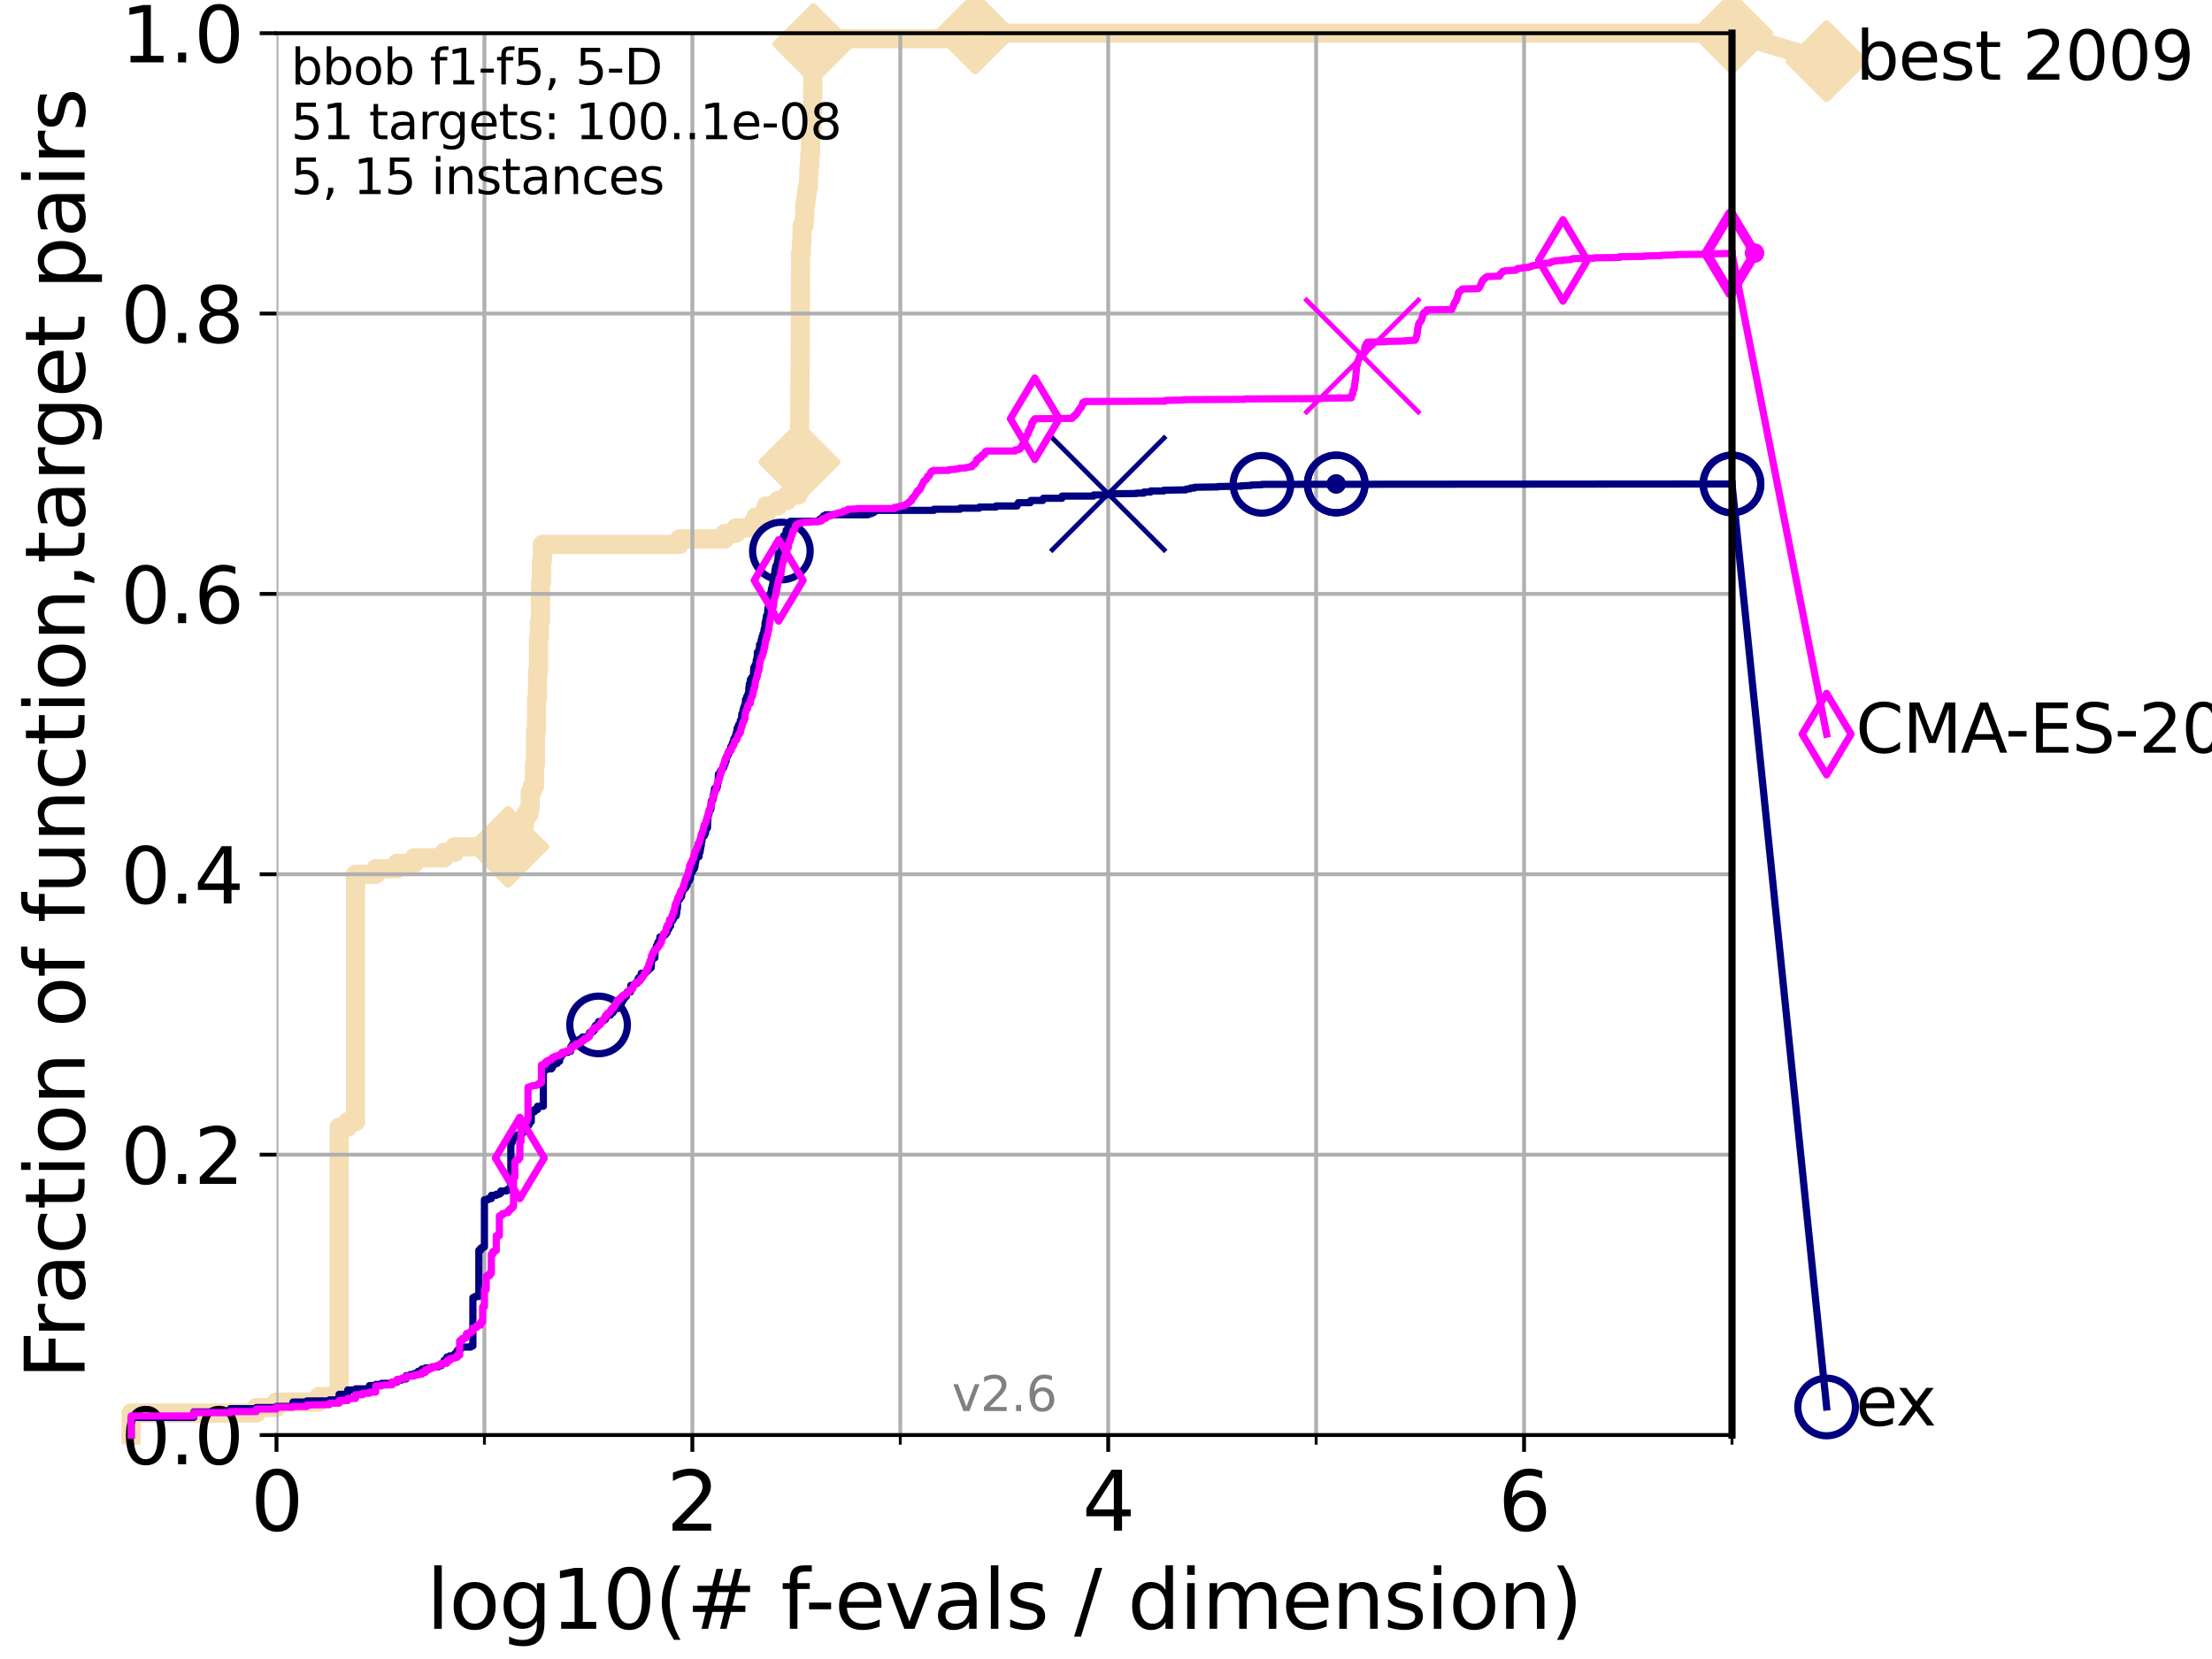 <?xml version="1.0" encoding="utf-8" standalone="no"?>
<!DOCTYPE svg PUBLIC "-//W3C//DTD SVG 1.1//EN"
  "http://www.w3.org/Graphics/SVG/1.1/DTD/svg11.dtd">
<svg xmlns:xlink="http://www.w3.org/1999/xlink" width="460.8pt" height="345.6pt" viewBox="0 0 460.8 345.6" xmlns="http://www.w3.org/2000/svg" version="1.1">
 <defs>
  <style type="text/css">*{stroke-linejoin: round; stroke-linecap: butt}</style>
 </defs>
 <g id="figure_1">
  <g id="patch_1">
   <path d="M 0 345.6 
L 460.8 345.6 
L 460.8 0 
L 0 0 
z
" style="fill: #ffffff"/>
  </g>
  <g id="axes_1">
   <g id="patch_2">
    <path d="M 57.6 298.944 
L 360.806 298.944 
L 360.806 6.912 
L 57.6 6.912 
z
" style="fill: #ffffff"/>
   </g>
   <g id="line2d_1">
    <path d="M 27.324 298.944 
L 27.324 294.363 
L 53.402 294.363 
L 53.402 293.218 
L 57.6 293.218 
L 57.6 292.073 
L 66.441 292.073 
L 66.441 290.927 
L 70.639 290.927 
L 70.639 234.811 
L 72.432 234.811 
L 72.432 233.666 
L 74.069 233.666 
L 74.069 182.131 
L 78.267 182.131 
L 78.267 180.986 
L 82.713 180.986 
L 82.713 179.841 
L 86.307 179.841 
L 86.307 178.696 
L 92.52 178.696 
L 92.52 177.55 
L 94.736 177.55 
L 94.736 176.405 
L 105.851 176.405 
L 105.851 175.26 
L 108.034 175.26 
L 108.034 174.115 
L 108.543 174.115 
L 108.543 172.969 
L 109.038 172.969 
L 109.038 171.824 
L 109.28 171.824 
L 109.28 170.679 
L 109.52 170.679 
L 109.52 169.534 
L 110.221 169.534 
L 110.221 168.389 
L 110.449 168.389 
L 110.449 164.953 
L 110.897 164.953 
L 110.897 163.808 
L 111.335 163.808 
L 111.335 159.227 
L 111.55 159.227 
L 111.55 152.355 
L 111.762 152.355 
L 111.762 145.484 
L 111.972 145.484 
L 111.972 139.758 
L 112.18 139.758 
L 112.18 132.887 
L 112.386 132.887 
L 112.386 129.451 
L 112.589 129.451 
L 112.589 121.434 
L 112.79 121.434 
L 112.79 116.853 
L 112.989 116.853 
L 112.989 113.418 
L 141.567 113.418 
L 141.567 112.273 
L 150.985 112.273 
L 150.985 111.127 
L 153.282 111.127 
L 153.282 109.982 
L 156.851 109.982 
L 156.851 108.837 
L 157.438 108.837 
L 157.438 107.692 
L 159.535 107.692 
L 159.602 105.401 
L 162.06 105.401 
L 162.06 104.256 
L 164.037 104.256 
L 164.037 103.111 
L 166.275 103.111 
L 166.368 100.82 
L 166.449 100.82 
L 166.541 92.804 
L 166.564 92.804 
L 166.667 76.771 
L 166.679 76.771 
L 166.77 52.721 
L 166.939 52.721 
L 166.973 50.43 
L 167.051 50.43 
L 167.118 46.995 
L 167.482 46.995 
L 167.482 45.85 
L 167.602 45.85 
L 167.689 42.414 
L 167.883 42.414 
L 167.883 41.269 
L 168.021 41.269 
L 168.021 40.123 
L 168.19 40.123 
L 168.19 38.978 
L 168.41 38.978 
L 168.504 35.543 
L 168.555 35.543 
L 168.555 34.397 
L 168.699 34.397 
L 168.699 32.107 
L 168.852 32.107 
L 168.883 27.526 
L 169.105 27.526 
L 169.205 22.945 
L 169.274 22.945 
L 169.383 10.348 
L 169.393 10.348 
L 169.433 8.057 
L 203.153 8.057 
L 203.153 6.912 
L 360.806 6.912 
L 360.806 6.912 
" style="fill: none; stroke: #f5deb3; stroke-width: 4; stroke-linecap: square"/>
   </g>
   <g id="line2d_2">
    <defs>
     <path id="m31696ab84f" d="M -0 7.778 
L 7.778 0 
L 0 -7.778 
L -7.778 -0 
z
" style="stroke: #f5deb3; stroke-width: 1.5; stroke-linejoin: miter"/>
    </defs>
    <g>
     <use xlink:href="#m31696ab84f" x="105.851" y="176.405" style="fill: #f5deb3; stroke: #f5deb3; stroke-width: 1.5; stroke-linejoin: miter"/>
     <use xlink:href="#m31696ab84f" x="166.541" y="96.239" style="fill: #f5deb3; stroke: #f5deb3; stroke-width: 1.5; stroke-linejoin: miter"/>
     <use xlink:href="#m31696ab84f" x="169.433" y="9.202" style="fill: #f5deb3; stroke: #f5deb3; stroke-width: 1.5; stroke-linejoin: miter"/>
     <use xlink:href="#m31696ab84f" x="203.153" y="6.912" style="fill: #f5deb3; stroke: #f5deb3; stroke-width: 1.5; stroke-linejoin: miter"/>
     <use xlink:href="#m31696ab84f" x="203.153" y="6.912" style="fill: #f5deb3; stroke: #f5deb3; stroke-width: 1.5; stroke-linejoin: miter"/>
     <use xlink:href="#m31696ab84f" x="360.806" y="6.912" style="fill: #f5deb3; stroke: #f5deb3; stroke-width: 1.5; stroke-linejoin: miter"/>
    </g>
   </g>
   <g id="line2d_3">
    <path style="fill: none; stroke: #f5deb3; stroke-width: 4; stroke-linecap: square"/>
    <g/>
   </g>
   <g id="line2d_4">
    <path d="M 360.806 6.912 
L 380.515 12.753 
" style="fill: none; stroke: #f5deb3; stroke-width: 4; stroke-linecap: square"/>
    <g>
     <use xlink:href="#m31696ab84f" x="360.806" y="6.912" style="fill: #f5deb3; stroke: #f5deb3; stroke-width: 1.5; stroke-linejoin: miter"/>
     <use xlink:href="#m31696ab84f" x="380.515" y="12.753" style="fill: #f5deb3; stroke: #f5deb3; stroke-width: 1.5; stroke-linejoin: miter"/>
    </g>
   </g>
   <g id="matplotlib.axis_1">
    <g id="xtick_1">
     <g id="line2d_5">
      <path d="M 57.6 298.944 
L 57.6 6.912 
" clip-path="url(#pdfdbb6792c)" style="fill: none; stroke: #b0b0b0; stroke-width: 0.8; stroke-linecap: square"/>
     </g>
     <g id="line2d_6">
      <defs>
       <path id="mab98026f2f" d="M 0 0 
L 0 3.5 
" style="stroke: #000000; stroke-width: 0.8"/>
      </defs>
      <g>
       <use xlink:href="#mab98026f2f" x="57.6" y="298.944" style="stroke: #000000; stroke-width: 0.8"/>
      </g>
     </g>
     <g id="text_1">
      <!-- 0 -->
      <g transform="translate(52.192 318.861)scale(0.17 -0.17)">
       <defs>
        <path id="DejaVuSans-30" d="M 2034 4250 
Q 1547 4250 1301 3770 
Q 1056 3291 1056 2328 
Q 1056 1369 1301 889 
Q 1547 409 2034 409 
Q 2525 409 2770 889 
Q 3016 1369 3016 2328 
Q 3016 3291 2770 3770 
Q 2525 4250 2034 4250 
z
M 2034 4750 
Q 2819 4750 3233 4129 
Q 3647 3509 3647 2328 
Q 3647 1150 3233 529 
Q 2819 -91 2034 -91 
Q 1250 -91 836 529 
Q 422 1150 422 2328 
Q 422 3509 836 4129 
Q 1250 4750 2034 4750 
z
" transform="scale(0.016)"/>
       </defs>
       <use xlink:href="#DejaVuSans-30"/>
      </g>
     </g>
    </g>
    <g id="xtick_2">
     <g id="line2d_7">
      <path d="M 144.23 298.944 
L 144.23 6.912 
" clip-path="url(#pdfdbb6792c)" style="fill: none; stroke: #b0b0b0; stroke-width: 0.8; stroke-linecap: square"/>
     </g>
     <g id="line2d_8">
      <g>
       <use xlink:href="#mab98026f2f" x="144.23" y="298.944" style="stroke: #000000; stroke-width: 0.8"/>
      </g>
     </g>
     <g id="text_2">
      <!-- 2 -->
      <g transform="translate(138.822 318.861)scale(0.17 -0.17)">
       <defs>
        <path id="DejaVuSans-32" d="M 1228 531 
L 3431 531 
L 3431 0 
L 469 0 
L 469 531 
Q 828 903 1448 1529 
Q 2069 2156 2228 2338 
Q 2531 2678 2651 2914 
Q 2772 3150 2772 3378 
Q 2772 3750 2511 3984 
Q 2250 4219 1831 4219 
Q 1534 4219 1204 4116 
Q 875 4013 500 3803 
L 500 4441 
Q 881 4594 1212 4672 
Q 1544 4750 1819 4750 
Q 2544 4750 2975 4387 
Q 3406 4025 3406 3419 
Q 3406 3131 3298 2873 
Q 3191 2616 2906 2266 
Q 2828 2175 2409 1742 
Q 1991 1309 1228 531 
z
" transform="scale(0.016)"/>
       </defs>
       <use xlink:href="#DejaVuSans-32"/>
      </g>
     </g>
    </g>
    <g id="xtick_3">
     <g id="line2d_9">
      <path d="M 230.861 298.944 
L 230.861 6.912 
" clip-path="url(#pdfdbb6792c)" style="fill: none; stroke: #b0b0b0; stroke-width: 0.8; stroke-linecap: square"/>
     </g>
     <g id="line2d_10">
      <g>
       <use xlink:href="#mab98026f2f" x="230.861" y="298.944" style="stroke: #000000; stroke-width: 0.8"/>
      </g>
     </g>
     <g id="text_3">
      <!-- 4 -->
      <g transform="translate(225.453 318.861)scale(0.17 -0.17)">
       <defs>
        <path id="DejaVuSans-34" d="M 2419 4116 
L 825 1625 
L 2419 1625 
L 2419 4116 
z
M 2253 4666 
L 3047 4666 
L 3047 1625 
L 3713 1625 
L 3713 1100 
L 3047 1100 
L 3047 0 
L 2419 0 
L 2419 1100 
L 313 1100 
L 313 1709 
L 2253 4666 
z
" transform="scale(0.016)"/>
       </defs>
       <use xlink:href="#DejaVuSans-34"/>
      </g>
     </g>
    </g>
    <g id="xtick_4">
     <g id="line2d_11">
      <path d="M 317.491 298.944 
L 317.491 6.912 
" clip-path="url(#pdfdbb6792c)" style="fill: none; stroke: #b0b0b0; stroke-width: 0.8; stroke-linecap: square"/>
     </g>
     <g id="line2d_12">
      <g>
       <use xlink:href="#mab98026f2f" x="317.491" y="298.944" style="stroke: #000000; stroke-width: 0.8"/>
      </g>
     </g>
     <g id="text_4">
      <!-- 6 -->
      <g transform="translate(312.083 318.861)scale(0.17 -0.17)">
       <defs>
        <path id="DejaVuSans-36" d="M 2113 2584 
Q 1688 2584 1439 2293 
Q 1191 2003 1191 1497 
Q 1191 994 1439 701 
Q 1688 409 2113 409 
Q 2538 409 2786 701 
Q 3034 994 3034 1497 
Q 3034 2003 2786 2293 
Q 2538 2584 2113 2584 
z
M 3366 4563 
L 3366 3988 
Q 3128 4100 2886 4159 
Q 2644 4219 2406 4219 
Q 1781 4219 1451 3797 
Q 1122 3375 1075 2522 
Q 1259 2794 1537 2939 
Q 1816 3084 2150 3084 
Q 2853 3084 3261 2657 
Q 3669 2231 3669 1497 
Q 3669 778 3244 343 
Q 2819 -91 2113 -91 
Q 1303 -91 875 529 
Q 447 1150 447 2328 
Q 447 3434 972 4092 
Q 1497 4750 2381 4750 
Q 2619 4750 2861 4703 
Q 3103 4656 3366 4563 
z
" transform="scale(0.016)"/>
       </defs>
       <use xlink:href="#DejaVuSans-36"/>
      </g>
     </g>
    </g>
    <g id="xtick_5">
     <g id="line2d_13">
      <path d="M 100.915 298.944 
L 100.915 6.912 
" clip-path="url(#pdfdbb6792c)" style="fill: none; stroke: #b0b0b0; stroke-width: 0.8; stroke-linecap: square"/>
     </g>
     <g id="line2d_14">
      <defs>
       <path id="m2a4177b742" d="M 0 0 
L 0 2 
" style="stroke: #000000; stroke-width: 0.6"/>
      </defs>
      <g>
       <use xlink:href="#m2a4177b742" x="100.915" y="298.944" style="stroke: #000000; stroke-width: 0.6"/>
      </g>
     </g>
    </g>
    <g id="xtick_6">
     <g id="line2d_15">
      <path d="M 187.546 298.944 
L 187.546 6.912 
" clip-path="url(#pdfdbb6792c)" style="fill: none; stroke: #b0b0b0; stroke-width: 0.8; stroke-linecap: square"/>
     </g>
     <g id="line2d_16">
      <g>
       <use xlink:href="#m2a4177b742" x="187.546" y="298.944" style="stroke: #000000; stroke-width: 0.6"/>
      </g>
     </g>
    </g>
    <g id="xtick_7">
     <g id="line2d_17">
      <path d="M 274.176 298.944 
L 274.176 6.912 
" clip-path="url(#pdfdbb6792c)" style="fill: none; stroke: #b0b0b0; stroke-width: 0.8; stroke-linecap: square"/>
     </g>
     <g id="line2d_18">
      <g>
       <use xlink:href="#m2a4177b742" x="274.176" y="298.944" style="stroke: #000000; stroke-width: 0.6"/>
      </g>
     </g>
    </g>
    <g id="xtick_8">
     <g id="line2d_19">
      <path d="M 360.806 298.944 
L 360.806 6.912 
" clip-path="url(#pdfdbb6792c)" style="fill: none; stroke: #b0b0b0; stroke-width: 0.8; stroke-linecap: square"/>
     </g>
     <g id="line2d_20">
      <g>
       <use xlink:href="#m2a4177b742" x="360.806" y="298.944" style="stroke: #000000; stroke-width: 0.6"/>
      </g>
     </g>
    </g>
    <g id="text_5">
     <!-- log10(# f-evals / dimension) -->
     <g transform="translate(88.823 339.314)scale(0.17 -0.17)">
      <defs>
       <path id="DejaVuSans-6c" d="M 603 4863 
L 1178 4863 
L 1178 0 
L 603 0 
L 603 4863 
z
" transform="scale(0.016)"/>
       <path id="DejaVuSans-6f" d="M 1959 3097 
Q 1497 3097 1228 2736 
Q 959 2375 959 1747 
Q 959 1119 1226 758 
Q 1494 397 1959 397 
Q 2419 397 2687 759 
Q 2956 1122 2956 1747 
Q 2956 2369 2687 2733 
Q 2419 3097 1959 3097 
z
M 1959 3584 
Q 2709 3584 3137 3096 
Q 3566 2609 3566 1747 
Q 3566 888 3137 398 
Q 2709 -91 1959 -91 
Q 1206 -91 779 398 
Q 353 888 353 1747 
Q 353 2609 779 3096 
Q 1206 3584 1959 3584 
z
" transform="scale(0.016)"/>
       <path id="DejaVuSans-67" d="M 2906 1791 
Q 2906 2416 2648 2759 
Q 2391 3103 1925 3103 
Q 1463 3103 1205 2759 
Q 947 2416 947 1791 
Q 947 1169 1205 825 
Q 1463 481 1925 481 
Q 2391 481 2648 825 
Q 2906 1169 2906 1791 
z
M 3481 434 
Q 3481 -459 3084 -895 
Q 2688 -1331 1869 -1331 
Q 1566 -1331 1297 -1286 
Q 1028 -1241 775 -1147 
L 775 -588 
Q 1028 -725 1275 -790 
Q 1522 -856 1778 -856 
Q 2344 -856 2625 -561 
Q 2906 -266 2906 331 
L 2906 616 
Q 2728 306 2450 153 
Q 2172 0 1784 0 
Q 1141 0 747 490 
Q 353 981 353 1791 
Q 353 2603 747 3093 
Q 1141 3584 1784 3584 
Q 2172 3584 2450 3431 
Q 2728 3278 2906 2969 
L 2906 3500 
L 3481 3500 
L 3481 434 
z
" transform="scale(0.016)"/>
       <path id="DejaVuSans-31" d="M 794 531 
L 1825 531 
L 1825 4091 
L 703 3866 
L 703 4441 
L 1819 4666 
L 2450 4666 
L 2450 531 
L 3481 531 
L 3481 0 
L 794 0 
L 794 531 
z
" transform="scale(0.016)"/>
       <path id="DejaVuSans-28" d="M 1984 4856 
Q 1566 4138 1362 3434 
Q 1159 2731 1159 2009 
Q 1159 1288 1364 580 
Q 1569 -128 1984 -844 
L 1484 -844 
Q 1016 -109 783 600 
Q 550 1309 550 2009 
Q 550 2706 781 3412 
Q 1013 4119 1484 4856 
L 1984 4856 
z
" transform="scale(0.016)"/>
       <path id="DejaVuSans-23" d="M 3272 2816 
L 2363 2816 
L 2100 1772 
L 3016 1772 
L 3272 2816 
z
M 2803 4594 
L 2478 3297 
L 3391 3297 
L 3719 4594 
L 4219 4594 
L 3897 3297 
L 4872 3297 
L 4872 2816 
L 3775 2816 
L 3519 1772 
L 4513 1772 
L 4513 1294 
L 3397 1294 
L 3072 0 
L 2572 0 
L 2894 1294 
L 1978 1294 
L 1656 0 
L 1153 0 
L 1478 1294 
L 494 1294 
L 494 1772 
L 1594 1772 
L 1856 2816 
L 850 2816 
L 850 3297 
L 1978 3297 
L 2297 4594 
L 2803 4594 
z
" transform="scale(0.016)"/>
       <path id="DejaVuSans-20" transform="scale(0.016)"/>
       <path id="DejaVuSans-66" d="M 2375 4863 
L 2375 4384 
L 1825 4384 
Q 1516 4384 1395 4259 
Q 1275 4134 1275 3809 
L 1275 3500 
L 2222 3500 
L 2222 3053 
L 1275 3053 
L 1275 0 
L 697 0 
L 697 3053 
L 147 3053 
L 147 3500 
L 697 3500 
L 697 3744 
Q 697 4328 969 4595 
Q 1241 4863 1831 4863 
L 2375 4863 
z
" transform="scale(0.016)"/>
       <path id="DejaVuSans-2d" d="M 313 2009 
L 1997 2009 
L 1997 1497 
L 313 1497 
L 313 2009 
z
" transform="scale(0.016)"/>
       <path id="DejaVuSans-65" d="M 3597 1894 
L 3597 1613 
L 953 1613 
Q 991 1019 1311 708 
Q 1631 397 2203 397 
Q 2534 397 2845 478 
Q 3156 559 3463 722 
L 3463 178 
Q 3153 47 2828 -22 
Q 2503 -91 2169 -91 
Q 1331 -91 842 396 
Q 353 884 353 1716 
Q 353 2575 817 3079 
Q 1281 3584 2069 3584 
Q 2775 3584 3186 3129 
Q 3597 2675 3597 1894 
z
M 3022 2063 
Q 3016 2534 2758 2815 
Q 2500 3097 2075 3097 
Q 1594 3097 1305 2825 
Q 1016 2553 972 2059 
L 3022 2063 
z
" transform="scale(0.016)"/>
       <path id="DejaVuSans-76" d="M 191 3500 
L 800 3500 
L 1894 563 
L 2988 3500 
L 3597 3500 
L 2284 0 
L 1503 0 
L 191 3500 
z
" transform="scale(0.016)"/>
       <path id="DejaVuSans-61" d="M 2194 1759 
Q 1497 1759 1228 1600 
Q 959 1441 959 1056 
Q 959 750 1161 570 
Q 1363 391 1709 391 
Q 2188 391 2477 730 
Q 2766 1069 2766 1631 
L 2766 1759 
L 2194 1759 
z
M 3341 1997 
L 3341 0 
L 2766 0 
L 2766 531 
Q 2569 213 2275 61 
Q 1981 -91 1556 -91 
Q 1019 -91 701 211 
Q 384 513 384 1019 
Q 384 1609 779 1909 
Q 1175 2209 1959 2209 
L 2766 2209 
L 2766 2266 
Q 2766 2663 2505 2880 
Q 2244 3097 1772 3097 
Q 1472 3097 1187 3025 
Q 903 2953 641 2809 
L 641 3341 
Q 956 3463 1253 3523 
Q 1550 3584 1831 3584 
Q 2591 3584 2966 3190 
Q 3341 2797 3341 1997 
z
" transform="scale(0.016)"/>
       <path id="DejaVuSans-73" d="M 2834 3397 
L 2834 2853 
Q 2591 2978 2328 3040 
Q 2066 3103 1784 3103 
Q 1356 3103 1142 2972 
Q 928 2841 928 2578 
Q 928 2378 1081 2264 
Q 1234 2150 1697 2047 
L 1894 2003 
Q 2506 1872 2764 1633 
Q 3022 1394 3022 966 
Q 3022 478 2636 193 
Q 2250 -91 1575 -91 
Q 1294 -91 989 -36 
Q 684 19 347 128 
L 347 722 
Q 666 556 975 473 
Q 1284 391 1588 391 
Q 1994 391 2212 530 
Q 2431 669 2431 922 
Q 2431 1156 2273 1281 
Q 2116 1406 1581 1522 
L 1381 1569 
Q 847 1681 609 1914 
Q 372 2147 372 2553 
Q 372 3047 722 3315 
Q 1072 3584 1716 3584 
Q 2034 3584 2315 3537 
Q 2597 3491 2834 3397 
z
" transform="scale(0.016)"/>
       <path id="DejaVuSans-2f" d="M 1625 4666 
L 2156 4666 
L 531 -594 
L 0 -594 
L 1625 4666 
z
" transform="scale(0.016)"/>
       <path id="DejaVuSans-64" d="M 2906 2969 
L 2906 4863 
L 3481 4863 
L 3481 0 
L 2906 0 
L 2906 525 
Q 2725 213 2448 61 
Q 2172 -91 1784 -91 
Q 1150 -91 751 415 
Q 353 922 353 1747 
Q 353 2572 751 3078 
Q 1150 3584 1784 3584 
Q 2172 3584 2448 3432 
Q 2725 3281 2906 2969 
z
M 947 1747 
Q 947 1113 1208 752 
Q 1469 391 1925 391 
Q 2381 391 2643 752 
Q 2906 1113 2906 1747 
Q 2906 2381 2643 2742 
Q 2381 3103 1925 3103 
Q 1469 3103 1208 2742 
Q 947 2381 947 1747 
z
" transform="scale(0.016)"/>
       <path id="DejaVuSans-69" d="M 603 3500 
L 1178 3500 
L 1178 0 
L 603 0 
L 603 3500 
z
M 603 4863 
L 1178 4863 
L 1178 4134 
L 603 4134 
L 603 4863 
z
" transform="scale(0.016)"/>
       <path id="DejaVuSans-6d" d="M 3328 2828 
Q 3544 3216 3844 3400 
Q 4144 3584 4550 3584 
Q 5097 3584 5394 3201 
Q 5691 2819 5691 2113 
L 5691 0 
L 5113 0 
L 5113 2094 
Q 5113 2597 4934 2840 
Q 4756 3084 4391 3084 
Q 3944 3084 3684 2787 
Q 3425 2491 3425 1978 
L 3425 0 
L 2847 0 
L 2847 2094 
Q 2847 2600 2669 2842 
Q 2491 3084 2119 3084 
Q 1678 3084 1418 2786 
Q 1159 2488 1159 1978 
L 1159 0 
L 581 0 
L 581 3500 
L 1159 3500 
L 1159 2956 
Q 1356 3278 1631 3431 
Q 1906 3584 2284 3584 
Q 2666 3584 2933 3390 
Q 3200 3197 3328 2828 
z
" transform="scale(0.016)"/>
       <path id="DejaVuSans-6e" d="M 3513 2113 
L 3513 0 
L 2938 0 
L 2938 2094 
Q 2938 2591 2744 2837 
Q 2550 3084 2163 3084 
Q 1697 3084 1428 2787 
Q 1159 2491 1159 1978 
L 1159 0 
L 581 0 
L 581 3500 
L 1159 3500 
L 1159 2956 
Q 1366 3272 1645 3428 
Q 1925 3584 2291 3584 
Q 2894 3584 3203 3211 
Q 3513 2838 3513 2113 
z
" transform="scale(0.016)"/>
       <path id="DejaVuSans-29" d="M 513 4856 
L 1013 4856 
Q 1481 4119 1714 3412 
Q 1947 2706 1947 2009 
Q 1947 1309 1714 600 
Q 1481 -109 1013 -844 
L 513 -844 
Q 928 -128 1133 580 
Q 1338 1288 1338 2009 
Q 1338 2731 1133 3434 
Q 928 4138 513 4856 
z
" transform="scale(0.016)"/>
      </defs>
      <use xlink:href="#DejaVuSans-6c"/>
      <use xlink:href="#DejaVuSans-6f" x="27.783"/>
      <use xlink:href="#DejaVuSans-67" x="88.965"/>
      <use xlink:href="#DejaVuSans-31" x="152.441"/>
      <use xlink:href="#DejaVuSans-30" x="216.064"/>
      <use xlink:href="#DejaVuSans-28" x="279.688"/>
      <use xlink:href="#DejaVuSans-23" x="318.701"/>
      <use xlink:href="#DejaVuSans-20" x="402.49"/>
      <use xlink:href="#DejaVuSans-66" x="434.277"/>
      <use xlink:href="#DejaVuSans-2d" x="463.982"/>
      <use xlink:href="#DejaVuSans-65" x="500.066"/>
      <use xlink:href="#DejaVuSans-76" x="561.59"/>
      <use xlink:href="#DejaVuSans-61" x="620.77"/>
      <use xlink:href="#DejaVuSans-6c" x="682.049"/>
      <use xlink:href="#DejaVuSans-73" x="709.832"/>
      <use xlink:href="#DejaVuSans-20" x="761.932"/>
      <use xlink:href="#DejaVuSans-2f" x="793.719"/>
      <use xlink:href="#DejaVuSans-20" x="827.41"/>
      <use xlink:href="#DejaVuSans-64" x="859.197"/>
      <use xlink:href="#DejaVuSans-69" x="922.674"/>
      <use xlink:href="#DejaVuSans-6d" x="950.457"/>
      <use xlink:href="#DejaVuSans-65" x="1047.869"/>
      <use xlink:href="#DejaVuSans-6e" x="1109.393"/>
      <use xlink:href="#DejaVuSans-73" x="1172.771"/>
      <use xlink:href="#DejaVuSans-69" x="1224.871"/>
      <use xlink:href="#DejaVuSans-6f" x="1252.654"/>
      <use xlink:href="#DejaVuSans-6e" x="1313.836"/>
      <use xlink:href="#DejaVuSans-29" x="1377.215"/>
     </g>
    </g>
   </g>
   <g id="matplotlib.axis_2">
    <g id="ytick_1">
     <g id="line2d_21">
      <path d="M 57.6 298.944 
L 360.806 298.944 
" clip-path="url(#pdfdbb6792c)" style="fill: none; stroke: #b0b0b0; stroke-width: 0.8; stroke-linecap: square"/>
     </g>
     <g id="line2d_22">
      <defs>
       <path id="mbda3cccbcc" d="M 0 0 
L -3.5 0 
" style="stroke: #000000; stroke-width: 0.8"/>
      </defs>
      <g>
       <use xlink:href="#mbda3cccbcc" x="57.6" y="298.944" style="stroke: #000000; stroke-width: 0.8"/>
      </g>
     </g>
     <g id="text_6">
      <!-- 0.0 -->
      <g transform="translate(25.155 305.023)scale(0.16 -0.16)">
       <defs>
        <path id="DejaVuSans-2e" d="M 684 794 
L 1344 794 
L 1344 0 
L 684 0 
L 684 794 
z
" transform="scale(0.016)"/>
       </defs>
       <use xlink:href="#DejaVuSans-30"/>
       <use xlink:href="#DejaVuSans-2e" x="63.623"/>
       <use xlink:href="#DejaVuSans-30" x="95.41"/>
      </g>
     </g>
    </g>
    <g id="ytick_2">
     <g id="line2d_23">
      <path d="M 57.6 240.538 
L 360.806 240.538 
" clip-path="url(#pdfdbb6792c)" style="fill: none; stroke: #b0b0b0; stroke-width: 0.8; stroke-linecap: square"/>
     </g>
     <g id="line2d_24">
      <g>
       <use xlink:href="#mbda3cccbcc" x="57.6" y="240.538" style="stroke: #000000; stroke-width: 0.8"/>
      </g>
     </g>
     <g id="text_7">
      <!-- 0.2 -->
      <g transform="translate(25.155 246.616)scale(0.16 -0.16)">
       <use xlink:href="#DejaVuSans-30"/>
       <use xlink:href="#DejaVuSans-2e" x="63.623"/>
       <use xlink:href="#DejaVuSans-32" x="95.41"/>
      </g>
     </g>
    </g>
    <g id="ytick_3">
     <g id="line2d_25">
      <path d="M 57.6 182.131 
L 360.806 182.131 
" clip-path="url(#pdfdbb6792c)" style="fill: none; stroke: #b0b0b0; stroke-width: 0.8; stroke-linecap: square"/>
     </g>
     <g id="line2d_26">
      <g>
       <use xlink:href="#mbda3cccbcc" x="57.6" y="182.131" style="stroke: #000000; stroke-width: 0.8"/>
      </g>
     </g>
     <g id="text_8">
      <!-- 0.4 -->
      <g transform="translate(25.155 188.21)scale(0.16 -0.16)">
       <use xlink:href="#DejaVuSans-30"/>
       <use xlink:href="#DejaVuSans-2e" x="63.623"/>
       <use xlink:href="#DejaVuSans-34" x="95.41"/>
      </g>
     </g>
    </g>
    <g id="ytick_4">
     <g id="line2d_27">
      <path d="M 57.6 123.725 
L 360.806 123.725 
" clip-path="url(#pdfdbb6792c)" style="fill: none; stroke: #b0b0b0; stroke-width: 0.8; stroke-linecap: square"/>
     </g>
     <g id="line2d_28">
      <g>
       <use xlink:href="#mbda3cccbcc" x="57.6" y="123.725" style="stroke: #000000; stroke-width: 0.8"/>
      </g>
     </g>
     <g id="text_9">
      <!-- 0.6 -->
      <g transform="translate(25.155 129.804)scale(0.16 -0.16)">
       <use xlink:href="#DejaVuSans-30"/>
       <use xlink:href="#DejaVuSans-2e" x="63.623"/>
       <use xlink:href="#DejaVuSans-36" x="95.41"/>
      </g>
     </g>
    </g>
    <g id="ytick_5">
     <g id="line2d_29">
      <path d="M 57.6 65.318 
L 360.806 65.318 
" clip-path="url(#pdfdbb6792c)" style="fill: none; stroke: #b0b0b0; stroke-width: 0.8; stroke-linecap: square"/>
     </g>
     <g id="line2d_30">
      <g>
       <use xlink:href="#mbda3cccbcc" x="57.6" y="65.318" style="stroke: #000000; stroke-width: 0.8"/>
      </g>
     </g>
     <g id="text_10">
      <!-- 0.8 -->
      <g transform="translate(25.155 71.397)scale(0.16 -0.16)">
       <defs>
        <path id="DejaVuSans-38" d="M 2034 2216 
Q 1584 2216 1326 1975 
Q 1069 1734 1069 1313 
Q 1069 891 1326 650 
Q 1584 409 2034 409 
Q 2484 409 2743 651 
Q 3003 894 3003 1313 
Q 3003 1734 2745 1975 
Q 2488 2216 2034 2216 
z
M 1403 2484 
Q 997 2584 770 2862 
Q 544 3141 544 3541 
Q 544 4100 942 4425 
Q 1341 4750 2034 4750 
Q 2731 4750 3128 4425 
Q 3525 4100 3525 3541 
Q 3525 3141 3298 2862 
Q 3072 2584 2669 2484 
Q 3125 2378 3379 2068 
Q 3634 1759 3634 1313 
Q 3634 634 3220 271 
Q 2806 -91 2034 -91 
Q 1263 -91 848 271 
Q 434 634 434 1313 
Q 434 1759 690 2068 
Q 947 2378 1403 2484 
z
M 1172 3481 
Q 1172 3119 1398 2916 
Q 1625 2713 2034 2713 
Q 2441 2713 2670 2916 
Q 2900 3119 2900 3481 
Q 2900 3844 2670 4047 
Q 2441 4250 2034 4250 
Q 1625 4250 1398 4047 
Q 1172 3844 1172 3481 
z
" transform="scale(0.016)"/>
       </defs>
       <use xlink:href="#DejaVuSans-30"/>
       <use xlink:href="#DejaVuSans-2e" x="63.623"/>
       <use xlink:href="#DejaVuSans-38" x="95.41"/>
      </g>
     </g>
    </g>
    <g id="ytick_6">
     <g id="line2d_31">
      <path d="M 57.6 6.912 
L 360.806 6.912 
" clip-path="url(#pdfdbb6792c)" style="fill: none; stroke: #b0b0b0; stroke-width: 0.8; stroke-linecap: square"/>
     </g>
     <g id="line2d_32">
      <g>
       <use xlink:href="#mbda3cccbcc" x="57.6" y="6.912" style="stroke: #000000; stroke-width: 0.8"/>
      </g>
     </g>
     <g id="text_11">
      <!-- 1.0 -->
      <g transform="translate(25.155 12.991)scale(0.16 -0.16)">
       <use xlink:href="#DejaVuSans-31"/>
       <use xlink:href="#DejaVuSans-2e" x="63.623"/>
       <use xlink:href="#DejaVuSans-30" x="95.41"/>
      </g>
     </g>
    </g>
    <g id="text_12">
     <!-- Fraction of function,target pairs -->
     <g transform="translate(17.62 287.313)rotate(-90)scale(0.17 -0.17)">
      <defs>
       <path id="DejaVuSans-46" d="M 628 4666 
L 3309 4666 
L 3309 4134 
L 1259 4134 
L 1259 2759 
L 3109 2759 
L 3109 2228 
L 1259 2228 
L 1259 0 
L 628 0 
L 628 4666 
z
" transform="scale(0.016)"/>
       <path id="DejaVuSans-72" d="M 2631 2963 
Q 2534 3019 2420 3045 
Q 2306 3072 2169 3072 
Q 1681 3072 1420 2755 
Q 1159 2438 1159 1844 
L 1159 0 
L 581 0 
L 581 3500 
L 1159 3500 
L 1159 2956 
Q 1341 3275 1631 3429 
Q 1922 3584 2338 3584 
Q 2397 3584 2469 3576 
Q 2541 3569 2628 3553 
L 2631 2963 
z
" transform="scale(0.016)"/>
       <path id="DejaVuSans-63" d="M 3122 3366 
L 3122 2828 
Q 2878 2963 2633 3030 
Q 2388 3097 2138 3097 
Q 1578 3097 1268 2742 
Q 959 2388 959 1747 
Q 959 1106 1268 751 
Q 1578 397 2138 397 
Q 2388 397 2633 464 
Q 2878 531 3122 666 
L 3122 134 
Q 2881 22 2623 -34 
Q 2366 -91 2075 -91 
Q 1284 -91 818 406 
Q 353 903 353 1747 
Q 353 2603 823 3093 
Q 1294 3584 2113 3584 
Q 2378 3584 2631 3529 
Q 2884 3475 3122 3366 
z
" transform="scale(0.016)"/>
       <path id="DejaVuSans-74" d="M 1172 4494 
L 1172 3500 
L 2356 3500 
L 2356 3053 
L 1172 3053 
L 1172 1153 
Q 1172 725 1289 603 
Q 1406 481 1766 481 
L 2356 481 
L 2356 0 
L 1766 0 
Q 1100 0 847 248 
Q 594 497 594 1153 
L 594 3053 
L 172 3053 
L 172 3500 
L 594 3500 
L 594 4494 
L 1172 4494 
z
" transform="scale(0.016)"/>
       <path id="DejaVuSans-75" d="M 544 1381 
L 544 3500 
L 1119 3500 
L 1119 1403 
Q 1119 906 1312 657 
Q 1506 409 1894 409 
Q 2359 409 2629 706 
Q 2900 1003 2900 1516 
L 2900 3500 
L 3475 3500 
L 3475 0 
L 2900 0 
L 2900 538 
Q 2691 219 2414 64 
Q 2138 -91 1772 -91 
Q 1169 -91 856 284 
Q 544 659 544 1381 
z
M 1991 3584 
L 1991 3584 
z
" transform="scale(0.016)"/>
       <path id="DejaVuSans-2c" d="M 750 794 
L 1409 794 
L 1409 256 
L 897 -744 
L 494 -744 
L 750 256 
L 750 794 
z
" transform="scale(0.016)"/>
       <path id="DejaVuSans-70" d="M 1159 525 
L 1159 -1331 
L 581 -1331 
L 581 3500 
L 1159 3500 
L 1159 2969 
Q 1341 3281 1617 3432 
Q 1894 3584 2278 3584 
Q 2916 3584 3314 3078 
Q 3713 2572 3713 1747 
Q 3713 922 3314 415 
Q 2916 -91 2278 -91 
Q 1894 -91 1617 61 
Q 1341 213 1159 525 
z
M 3116 1747 
Q 3116 2381 2855 2742 
Q 2594 3103 2138 3103 
Q 1681 3103 1420 2742 
Q 1159 2381 1159 1747 
Q 1159 1113 1420 752 
Q 1681 391 2138 391 
Q 2594 391 2855 752 
Q 3116 1113 3116 1747 
z
" transform="scale(0.016)"/>
      </defs>
      <use xlink:href="#DejaVuSans-46"/>
      <use xlink:href="#DejaVuSans-72" x="50.27"/>
      <use xlink:href="#DejaVuSans-61" x="91.383"/>
      <use xlink:href="#DejaVuSans-63" x="152.662"/>
      <use xlink:href="#DejaVuSans-74" x="207.643"/>
      <use xlink:href="#DejaVuSans-69" x="246.852"/>
      <use xlink:href="#DejaVuSans-6f" x="274.635"/>
      <use xlink:href="#DejaVuSans-6e" x="335.816"/>
      <use xlink:href="#DejaVuSans-20" x="399.195"/>
      <use xlink:href="#DejaVuSans-6f" x="430.982"/>
      <use xlink:href="#DejaVuSans-66" x="492.164"/>
      <use xlink:href="#DejaVuSans-20" x="527.369"/>
      <use xlink:href="#DejaVuSans-66" x="559.156"/>
      <use xlink:href="#DejaVuSans-75" x="594.361"/>
      <use xlink:href="#DejaVuSans-6e" x="657.74"/>
      <use xlink:href="#DejaVuSans-63" x="721.119"/>
      <use xlink:href="#DejaVuSans-74" x="776.1"/>
      <use xlink:href="#DejaVuSans-69" x="815.309"/>
      <use xlink:href="#DejaVuSans-6f" x="843.092"/>
      <use xlink:href="#DejaVuSans-6e" x="904.273"/>
      <use xlink:href="#DejaVuSans-2c" x="967.652"/>
      <use xlink:href="#DejaVuSans-74" x="999.439"/>
      <use xlink:href="#DejaVuSans-61" x="1038.648"/>
      <use xlink:href="#DejaVuSans-72" x="1099.928"/>
      <use xlink:href="#DejaVuSans-67" x="1139.291"/>
      <use xlink:href="#DejaVuSans-65" x="1202.768"/>
      <use xlink:href="#DejaVuSans-74" x="1264.291"/>
      <use xlink:href="#DejaVuSans-20" x="1303.5"/>
      <use xlink:href="#DejaVuSans-70" x="1335.287"/>
      <use xlink:href="#DejaVuSans-61" x="1398.764"/>
      <use xlink:href="#DejaVuSans-69" x="1460.043"/>
      <use xlink:href="#DejaVuSans-72" x="1487.826"/>
      <use xlink:href="#DejaVuSans-73" x="1528.939"/>
     </g>
    </g>
   </g>
   <g id="line2d_33">
    <defs>
     <path id="m5d73a0af22" d="M 0 1.5 
C 0.398 1.5 0.779 1.342 1.061 1.061 
C 1.342 0.779 1.5 0.398 1.5 0 
C 1.5 -0.398 1.342 -0.779 1.061 -1.061 
C 0.779 -1.342 0.398 -1.5 0 -1.5 
C -0.398 -1.5 -0.779 -1.342 -1.061 -1.061 
C -1.342 -0.779 -1.5 -0.398 -1.5 0 
C -1.5 0.398 -1.342 0.779 -1.061 1.061 
C -0.779 1.342 -0.398 1.5 0 1.5 
z
" style="stroke: #f5deb3"/>
    </defs>
    <g>
     <use xlink:href="#m5d73a0af22" x="203.153" y="6.912" style="fill: #f5deb3; stroke: #f5deb3"/>
     <use xlink:href="#m5d73a0af22" x="203.153" y="6.912" style="fill: #f5deb3; stroke: #f5deb3"/>
    </g>
   </g>
   <g id="line2d_34">
    <defs>
     <path id="me4c7a99470" d="M 0 1.5 
C 0.398 1.5 0.779 1.342 1.061 1.061 
C 1.342 0.779 1.5 0.398 1.5 0 
C 1.5 -0.398 1.342 -0.779 1.061 -1.061 
C 0.779 -1.342 0.398 -1.5 0 -1.5 
C -0.398 -1.5 -0.779 -1.342 -1.061 -1.061 
C -1.342 -0.779 -1.5 -0.398 -1.5 0 
C -1.5 0.398 -1.342 0.779 -1.061 1.061 
C -0.779 1.342 -0.398 1.5 0 1.5 
z
" style="stroke: #000080"/>
    </defs>
    <g>
     <use xlink:href="#me4c7a99470" x="278.357" y="100.82" style="fill: #000080; stroke: #000080"/>
     <use xlink:href="#me4c7a99470" x="278.357" y="100.82" style="fill: #000080; stroke: #000080"/>
    </g>
   </g>
   <g id="line2d_35">
    <path d="M 27.324 298.944 
L 27.324 295.279 
L 40.363 295.279 
L 40.363 294.134 
L 47.991 294.134 
L 47.991 293.447 
L 53.402 293.447 
L 53.402 293.218 
L 57.6 293.218 
L 57.6 292.989 
L 61.03 292.989 
L 61.03 292.073 
L 63.93 292.073 
L 63.93 291.844 
L 68.657 291.844 
L 68.657 291.615 
L 70.639 291.615 
L 70.639 290.469 
L 72.432 290.469 
L 72.432 289.553 
L 74.069 289.553 
L 74.069 289.324 
L 76.969 289.324 
L 76.969 288.637 
L 78.267 288.637 
L 78.267 288.408 
L 79.481 288.408 
L 79.481 288.179 
L 81.696 288.179 
L 81.696 287.95 
L 82.713 287.95 
L 82.713 287.492 
L 83.678 287.492 
L 83.678 287.263 
L 84.596 287.263 
L 84.596 286.576 
L 85.471 286.576 
L 85.471 286.347 
L 86.307 286.347 
L 86.307 286.117 
L 87.108 286.117 
L 87.108 285.659 
L 87.876 285.659 
L 87.876 285.201 
L 88.614 285.201 
L 88.614 284.972 
L 90.008 284.972 
L 90.008 284.743 
L 91.306 284.743 
L 91.306 284.514 
L 91.923 284.514 
L 91.923 284.056 
L 92.52 284.056 
L 92.52 283.369 
L 93.099 283.369 
L 93.099 282.682 
L 93.66 282.682 
L 93.66 282.453 
L 94.736 282.453 
L 94.736 281.995 
L 95.251 281.995 
L 95.251 281.308 
L 95.753 281.308 
L 95.753 280.849 
L 96.241 280.849 
L 96.241 280.62 
L 98.078 280.62 
L 98.078 280.391 
L 98.51 280.391 
L 98.51 270.313 
L 98.933 270.313 
L 98.933 270.084 
L 99.751 270.084 
L 99.751 260.464 
L 100.147 260.464 
L 100.147 260.006 
L 100.535 260.006 
L 100.535 259.777 
L 100.915 259.777 
L 100.915 249.928 
L 101.653 249.928 
L 101.653 249.699 
L 102.363 249.699 
L 102.363 249.012 
L 103.38 249.012 
L 103.38 248.783 
L 104.029 248.783 
L 104.029 248.554 
L 104.345 248.554 
L 104.345 248.096 
L 105.559 248.096 
L 105.559 247.867 
L 106.138 247.867 
L 106.138 247.409 
L 106.421 247.409 
L 106.421 238.018 
L 106.699 238.018 
L 106.699 237.331 
L 106.974 237.331 
L 106.974 236.873 
L 107.775 236.873 
L 107.775 236.415 
L 108.29 236.415 
L 108.29 236.186 
L 108.792 236.186 
L 108.792 235.728 
L 109.28 235.728 
L 109.28 235.27 
L 109.757 235.27 
L 109.757 234.582 
L 109.99 234.582 
L 109.99 234.353 
L 110.221 234.353 
L 110.221 233.666 
L 110.675 233.666 
L 110.675 231.605 
L 111.335 231.605 
L 111.335 231.147 
L 111.972 231.147 
L 111.972 230.46 
L 113.186 230.46 
L 113.186 222.901 
L 113.765 222.901 
L 113.765 222.672 
L 114.872 222.672 
L 114.872 222.443 
L 115.051 222.443 
L 115.051 221.756 
L 115.576 221.756 
L 115.576 221.527 
L 116.086 221.527 
L 116.086 221.069 
L 116.584 221.069 
L 116.584 220.382 
L 116.746 220.382 
L 116.746 220.153 
L 116.908 220.153 
L 116.908 219.695 
L 117.227 219.695 
L 117.227 219.236 
L 118.302 219.236 
L 118.302 219.007 
L 118.89 219.007 
L 118.89 218.091 
L 119.034 218.091 
L 119.034 217.862 
L 119.319 217.862 
L 119.319 217.404 
L 120.418 217.404 
L 120.418 216.946 
L 120.551 216.946 
L 120.551 216.717 
L 120.683 216.717 
L 120.683 216.488 
L 121.202 216.488 
L 121.202 216.259 
L 121.329 216.259 
L 121.329 216.03 
L 122.44 216.03 
L 122.44 215.801 
L 122.796 215.801 
L 122.796 215.114 
L 123.26 215.114 
L 123.26 214.885 
L 123.601 214.885 
L 123.601 214.656 
L 123.825 214.656 
L 123.936 213.739 
L 124.156 213.739 
L 124.156 213.51 
L 124.695 213.51 
L 124.695 212.823 
L 125.425 212.823 
L 125.425 212.594 
L 125.83 212.594 
L 125.83 212.365 
L 126.127 212.365 
L 126.127 211.678 
L 126.614 211.678 
L 126.614 211.449 
L 127.181 211.449 
L 127.274 210.991 
L 127.641 210.991 
L 127.641 210.762 
L 127.822 210.762 
L 127.822 210.075 
L 128.786 210.075 
L 128.786 209.388 
L 128.957 209.388 
L 128.957 209.158 
L 129.458 209.158 
L 129.458 208.7 
L 129.623 208.7 
L 129.623 208.471 
L 129.786 208.471 
L 129.786 208.013 
L 130.107 208.013 
L 130.107 207.555 
L 130.502 207.555 
L 130.579 206.868 
L 130.657 206.868 
L 130.657 206.639 
L 131.341 206.639 
L 131.416 205.265 
L 132.073 205.265 
L 132.073 205.036 
L 132.358 205.036 
L 132.358 204.807 
L 132.778 204.807 
L 132.778 204.349 
L 132.916 204.349 
L 132.916 203.89 
L 133.052 203.89 
L 133.052 203.661 
L 133.457 203.661 
L 133.457 203.432 
L 133.59 203.432 
L 133.59 202.745 
L 134.432 202.745 
L 134.432 202.516 
L 134.621 202.516 
L 134.621 202.287 
L 134.932 202.287 
L 134.993 201.829 
L 135.359 201.829 
L 135.359 201.6 
L 135.658 201.6 
L 135.717 200.226 
L 135.776 200.226 
L 135.776 199.768 
L 136.069 199.768 
L 136.069 199.539 
L 136.414 199.539 
L 136.471 197.706 
L 136.753 197.706 
L 136.753 197.019 
L 136.92 197.019 
L 137.031 196.332 
L 137.196 196.332 
L 137.196 196.103 
L 137.467 196.103 
L 137.467 195.187 
L 138.155 195.187 
L 138.155 194.729 
L 138.617 194.729 
L 138.617 194.5 
L 138.768 194.5 
L 138.768 194.271 
L 138.969 194.271 
L 139.018 193.583 
L 139.314 193.583 
L 139.411 193.125 
L 139.508 193.125 
L 139.508 192.896 
L 139.701 192.896 
L 139.796 191.751 
L 140.127 191.751 
L 140.127 191.522 
L 140.266 191.522 
L 140.266 191.064 
L 140.451 191.064 
L 140.451 190.835 
L 140.816 190.835 
L 140.906 190.377 
L 140.951 190.377 
L 141.04 189.232 
L 141.129 189.232 
L 141.173 187.628 
L 141.261 187.628 
L 141.261 187.399 
L 141.567 187.399 
L 141.567 186.941 
L 141.868 186.941 
L 141.868 186.712 
L 141.996 186.712 
L 142.038 185.796 
L 142.207 185.796 
L 142.29 185.109 
L 142.703 185.109 
L 142.703 184.88 
L 142.906 184.88 
L 142.946 184.422 
L 143.146 184.422 
L 143.226 183.505 
L 143.58 183.505 
L 143.58 183.276 
L 143.696 183.276 
L 143.696 183.047 
L 143.812 183.047 
L 143.889 181.902 
L 143.927 181.902 
L 143.927 181.673 
L 144.23 181.673 
L 144.23 181.215 
L 144.455 181.215 
L 144.455 180.986 
L 144.64 180.986 
L 144.75 180.528 
L 144.786 180.528 
L 144.859 179.612 
L 144.932 179.612 
L 145.04 178.696 
L 145.291 178.696 
L 145.291 178.466 
L 145.608 178.466 
L 145.678 177.55 
L 145.817 177.55 
L 145.92 176.863 
L 145.955 176.863 
L 145.955 176.176 
L 146.092 176.176 
L 146.092 175.26 
L 146.227 175.26 
L 146.261 174.344 
L 146.463 174.344 
L 146.463 174.115 
L 146.728 174.115 
L 146.728 173.657 
L 146.957 173.657 
L 147.055 172.511 
L 147.376 172.511 
L 147.471 170.221 
L 147.503 170.221 
L 147.566 169.763 
L 147.66 169.763 
L 147.754 168.847 
L 147.909 168.847 
L 147.909 168.618 
L 148.094 168.618 
L 148.155 167.014 
L 148.216 167.014 
L 148.216 166.785 
L 148.428 166.785 
L 148.428 166.556 
L 148.548 166.556 
L 148.638 165.411 
L 148.756 165.411 
L 148.845 164.266 
L 149.339 164.266 
L 149.339 163.808 
L 149.453 163.808 
L 149.51 163.12 
L 149.595 163.12 
L 149.652 161.288 
L 150.07 161.288 
L 150.07 160.601 
L 150.262 160.601 
L 150.262 160.372 
L 150.479 160.372 
L 150.533 159.914 
L 150.774 159.914 
L 150.827 159.227 
L 151.038 159.227 
L 151.038 158.54 
L 151.272 158.54 
L 151.324 157.623 
L 151.554 157.623 
L 151.656 157.165 
L 151.757 157.165 
L 151.833 156.478 
L 152.107 156.478 
L 152.107 156.249 
L 152.23 156.249 
L 152.23 155.562 
L 152.523 155.562 
L 152.547 154.875 
L 152.644 154.875 
L 152.644 154.646 
L 152.788 154.646 
L 152.859 153.959 
L 152.954 153.959 
L 152.954 153.73 
L 153.189 153.73 
L 153.259 153.043 
L 153.306 153.043 
L 153.398 152.584 
L 153.467 152.584 
L 153.559 151.668 
L 153.719 151.668 
L 153.719 151.439 
L 153.832 151.439 
L 153.855 150.981 
L 154.124 150.981 
L 154.234 150.065 
L 154.432 150.065 
L 154.541 148.691 
L 154.715 148.691 
L 154.801 147.774 
L 154.95 147.774 
L 154.95 147.316 
L 155.12 147.316 
L 155.12 146.858 
L 155.246 146.858 
L 155.308 145.713 
L 155.454 145.713 
L 155.516 145.255 
L 155.599 145.255 
L 155.599 145.026 
L 155.803 145.026 
L 155.803 144.568 
L 155.945 144.568 
L 156.005 143.194 
L 156.086 143.194 
L 156.086 142.506 
L 156.245 142.506 
L 156.305 141.59 
L 156.58 141.59 
L 156.58 141.132 
L 156.928 141.132 
L 157.023 139.071 
L 157.251 139.071 
L 157.251 138.613 
L 157.382 138.613 
L 157.382 138.384 
L 157.494 138.384 
L 157.55 137.467 
L 157.642 137.467 
L 157.752 136.551 
L 157.771 136.551 
L 157.771 135.864 
L 158.08 135.864 
L 158.134 135.177 
L 158.223 135.177 
L 158.223 134.261 
L 158.383 134.261 
L 158.383 134.032 
L 158.507 134.032 
L 158.56 133.345 
L 158.7 133.345 
L 158.735 132.658 
L 158.839 132.658 
L 158.908 132.199 
L 158.96 132.199 
L 158.96 131.97 
L 159.097 131.97 
L 159.182 131.054 
L 159.317 131.054 
L 159.385 129.68 
L 159.452 129.68 
L 159.552 128.993 
L 159.569 128.993 
L 159.652 128.306 
L 159.866 128.306 
L 159.964 126.702 
L 160.094 126.702 
L 160.126 126.015 
L 160.239 126.015 
L 160.239 125.557 
L 160.383 125.557 
L 160.383 123.725 
L 160.605 123.725 
L 160.715 122.58 
L 160.855 122.58 
L 160.902 121.892 
L 161.01 121.892 
L 161.056 120.747 
L 161.149 120.747 
L 161.194 119.831 
L 161.362 119.831 
L 161.452 118.686 
L 161.527 118.686 
L 161.572 117.999 
L 161.692 117.999 
L 161.692 117.77 
L 161.825 117.77 
L 161.825 117.541 
L 161.943 117.541 
L 161.972 116.853 
L 162.06 116.853 
L 162.133 115.25 
L 162.662 115.25 
L 162.662 114.792 
L 162.775 114.792 
L 162.873 113.876 
L 162.887 113.876 
L 162.957 112.502 
L 163.026 112.502 
L 163.081 112.044 
L 163.192 112.044 
L 163.246 111.585 
L 163.532 111.585 
L 163.532 111.356 
L 163.68 111.356 
L 163.786 110.44 
L 163.998 110.44 
L 163.998 110.211 
L 164.181 110.211 
L 164.272 109.753 
L 164.298 109.753 
L 164.389 109.066 
L 164.504 109.066 
L 164.504 108.837 
L 164.632 108.837 
L 164.632 108.608 
L 170.487 108.608 
L 170.487 108.379 
L 170.792 108.379 
L 170.792 108.15 
L 171.101 108.15 
L 171.101 107.921 
L 171.485 107.921 
L 171.555 107.463 
L 172.007 107.463 
L 172.007 107.234 
L 180.857 107.234 
L 180.857 107.005 
L 181.517 107.005 
L 181.517 106.775 
L 182.033 106.775 
L 182.033 106.546 
L 182.309 106.546 
L 182.309 106.317 
L 194.559 106.317 
L 194.559 106.088 
L 199.994 106.088 
L 199.994 105.859 
L 204.002 105.859 
L 204.002 105.63 
L 207.495 105.63 
L 207.495 105.401 
L 211.884 105.401 
L 211.988 104.943 
L 212.141 104.943 
L 212.141 104.714 
L 214.631 104.714 
L 214.739 104.256 
L 217.225 104.256 
L 217.335 103.798 
L 221.217 103.798 
L 221.246 103.34 
L 227.819 103.34 
L 227.819 103.111 
L 230.511 103.111 
L 230.511 102.882 
L 236.78 102.805 
L 236.78 102.729 
L 238.293 102.729 
L 238.293 102.5 
L 239.702 102.5 
L 239.702 102.271 
L 242.442 102.271 
L 242.442 102.118 
L 247.069 102.042 
L 247.093 101.889 
L 247.982 101.813 
L 248.004 101.66 
L 248.836 101.66 
L 248.836 101.507 
L 253.716 101.431 
L 253.716 101.355 
L 258.604 101.278 
L 258.604 101.202 
L 260.569 101.126 
L 260.569 101.049 
L 262.889 100.973 
L 262.889 100.897 
L 360.806 100.82 
L 360.806 100.82 
" style="fill: none; stroke: #000080; stroke-width: 1.5; stroke-linecap: square"/>
   </g>
   <g id="line2d_36">
    <defs>
     <path id="m696a316233" d="M 0 6 
C 1.591 6 3.117 5.368 4.243 4.243 
C 5.368 3.117 6 1.591 6 0 
C 6 -1.591 5.368 -3.117 4.243 -4.243 
C 3.117 -5.368 1.591 -6 0 -6 
C -1.591 -6 -3.117 -5.368 -4.243 -4.243 
C -5.368 -3.117 -6 -1.591 -6 0 
C -6 1.591 -5.368 3.117 -4.243 4.243 
C -3.117 5.368 -1.591 6 0 6 
z
" style="stroke: #000080; stroke-width: 1.5"/>
    </defs>
    <g>
     <use xlink:href="#m696a316233" x="124.695" y="213.51" style="fill-opacity: 0; stroke: #000080; stroke-width: 1.5"/>
     <use xlink:href="#m696a316233" x="162.775" y="114.792" style="fill-opacity: 0; stroke: #000080; stroke-width: 1.5"/>
     <use xlink:href="#m696a316233" x="262.889" y="100.897" style="fill-opacity: 0; stroke: #000080; stroke-width: 1.5"/>
     <use xlink:href="#m696a316233" x="278.357" y="100.82" style="fill-opacity: 0; stroke: #000080; stroke-width: 1.5"/>
     <use xlink:href="#m696a316233" x="278.357" y="100.82" style="fill-opacity: 0; stroke: #000080; stroke-width: 1.5"/>
     <use xlink:href="#m696a316233" x="360.806" y="100.82" style="fill-opacity: 0; stroke: #000080; stroke-width: 1.5"/>
    </g>
   </g>
   <g id="line2d_37">
    <path style="fill: none; stroke: #000080; stroke-width: 1.5; stroke-linecap: square"/>
    <g/>
   </g>
   <g id="line2d_38">
    <path d="M 230.863 102.882 
" clip-path="url(#pdfdbb6792c)" style="fill: none; stroke: #000080; stroke-width: 1.5; stroke-linecap: square"/>
    <defs>
     <path id="mf6d049b988" d="M -12 12 
L 12 -12 
M -12 -12 
L 12 12 
" style="stroke: #000080"/>
    </defs>
    <g clip-path="url(#pdfdbb6792c)">
     <use xlink:href="#mf6d049b988" x="230.863" y="102.882" style="fill: #000080; stroke: #000080"/>
    </g>
   </g>
   <g id="line2d_39">
    <defs>
     <path id="mb0eace8833" d="M 0 1.5 
C 0.398 1.5 0.779 1.342 1.061 1.061 
C 1.342 0.779 1.5 0.398 1.5 0 
C 1.5 -0.398 1.342 -0.779 1.061 -1.061 
C 0.779 -1.342 0.398 -1.5 0 -1.5 
C -0.398 -1.5 -0.779 -1.342 -1.061 -1.061 
C -1.342 -0.779 -1.5 -0.398 -1.5 0 
C -1.5 0.398 -1.342 0.779 -1.061 1.061 
C -0.779 1.342 -0.398 1.5 0 1.5 
z
" style="stroke: #ff00ff"/>
    </defs>
    <g>
     <use xlink:href="#mb0eace8833" x="365.509" y="52.721" style="fill: #ff00ff; stroke: #ff00ff"/>
     <use xlink:href="#mb0eace8833" x="365.509" y="52.721" style="fill: #ff00ff; stroke: #ff00ff"/>
    </g>
   </g>
   <g id="line2d_40">
    <path d="M 27.324 298.944 
L 27.324 294.974 
L 40.363 294.974 
L 40.363 294.287 
L 47.991 294.287 
L 47.991 294.058 
L 53.402 294.058 
L 53.402 293.523 
L 57.6 293.523 
L 57.6 293.142 
L 61.03 293.142 
L 61.03 292.989 
L 63.93 292.989 
L 63.93 292.683 
L 68.657 292.607 
L 68.657 292.302 
L 70.639 292.302 
L 70.639 291.767 
L 72.432 291.767 
L 72.432 291.309 
L 74.069 291.309 
L 74.069 290.546 
L 75.575 290.546 
L 75.575 290.24 
L 76.969 290.24 
L 76.969 290.011 
L 78.267 290.011 
L 78.267 288.713 
L 79.481 288.713 
L 79.481 288.561 
L 81.696 288.484 
L 81.696 287.874 
L 82.713 287.874 
L 82.713 287.339 
L 83.678 287.339 
L 83.678 287.11 
L 84.596 287.11 
L 84.596 286.728 
L 86.307 286.652 
L 86.307 286.423 
L 87.108 286.423 
L 87.108 286.27 
L 87.876 286.27 
L 87.876 285.888 
L 88.614 285.888 
L 88.614 285.354 
L 89.324 285.354 
L 89.324 285.049 
L 90.008 285.049 
L 90.008 284.82 
L 90.668 284.82 
L 90.668 284.591 
L 91.306 284.591 
L 91.306 284.361 
L 91.923 284.361 
L 91.923 284.056 
L 93.099 283.98 
L 93.099 283.445 
L 93.66 283.445 
L 93.66 283.064 
L 94.206 283.064 
L 94.206 282.911 
L 94.736 282.911 
L 94.736 282.758 
L 95.251 282.758 
L 95.251 282.3 
L 95.753 282.3 
L 95.753 279.323 
L 96.241 279.323 
L 96.241 278.864 
L 96.718 278.864 
L 96.718 278.635 
L 97.182 278.635 
L 97.182 277.796 
L 97.635 277.796 
L 97.635 277.643 
L 98.078 277.643 
L 98.078 277.337 
L 98.51 277.337 
L 98.51 276.65 
L 98.933 276.65 
L 98.933 276.498 
L 99.347 276.498 
L 99.347 276.116 
L 100.147 276.04 
L 100.147 275.429 
L 100.535 275.429 
L 100.535 272.222 
L 100.915 272.222 
L 100.915 268.634 
L 101.288 268.634 
L 101.288 265.809 
L 102.011 265.733 
L 102.011 265.274 
L 102.363 265.274 
L 102.363 261.228 
L 102.708 261.228 
L 102.708 260.694 
L 103.047 260.694 
L 103.047 260.541 
L 103.38 260.541 
L 103.38 257.411 
L 104.029 257.411 
L 104.029 253.288 
L 104.345 253.288 
L 104.345 253.135 
L 104.656 253.135 
L 104.656 252.83 
L 105.263 252.753 
L 105.263 252.677 
L 105.851 252.601 
L 105.851 252.219 
L 106.138 252.219 
L 106.138 251.913 
L 106.421 251.913 
L 106.421 251.684 
L 106.699 251.684 
L 106.699 251.379 
L 106.974 251.379 
L 106.974 245.271 
L 107.245 245.271 
L 107.245 241.988 
L 107.512 241.988 
L 107.512 241.606 
L 108.034 241.606 
L 108.034 241.225 
L 108.29 241.225 
L 108.29 237.789 
L 108.543 237.789 
L 108.543 234.43 
L 108.792 234.43 
L 108.792 234.048 
L 109.038 234.048 
L 109.038 233.819 
L 109.52 233.743 
L 109.52 233.59 
L 109.757 233.59 
L 109.757 233.132 
L 109.99 233.132 
L 109.99 226.49 
L 110.449 226.413 
L 110.449 226.337 
L 110.897 226.26 
L 110.897 226.184 
L 111.762 226.108 
L 111.762 226.031 
L 111.972 226.031 
L 111.972 225.879 
L 112.386 225.802 
L 112.386 225.573 
L 112.79 225.573 
L 112.79 221.832 
L 113.574 221.756 
L 113.574 221.298 
L 113.954 221.298 
L 113.954 220.992 
L 114.327 220.992 
L 114.327 220.84 
L 114.872 220.763 
L 114.872 220.534 
L 115.051 220.534 
L 115.051 220.305 
L 115.402 220.305 
L 115.402 220.153 
L 115.747 220.153 
L 115.747 220 
L 116.419 219.924 
L 116.419 219.847 
L 116.584 219.847 
L 116.584 219.695 
L 117.068 219.618 
L 117.068 219.236 
L 117.849 219.16 
L 117.849 219.007 
L 118.745 218.931 
L 118.745 218.778 
L 118.89 218.778 
L 118.89 218.32 
L 119.177 218.32 
L 119.177 218.015 
L 119.876 217.939 
L 119.876 217.709 
L 120.013 217.709 
L 120.013 217.48 
L 120.683 217.404 
L 120.683 217.251 
L 120.814 217.251 
L 120.814 217.099 
L 121.202 217.022 
L 121.202 216.87 
L 121.582 216.793 
L 121.582 216.564 
L 121.707 216.564 
L 121.707 216.412 
L 122.32 216.335 
L 122.32 216.183 
L 122.44 216.183 
L 122.44 216.03 
L 122.678 216.03 
L 122.678 215.877 
L 122.796 215.877 
L 122.796 215.572 
L 122.913 215.572 
L 122.913 215.343 
L 123.03 215.343 
L 123.03 215.114 
L 123.145 215.114 
L 123.145 214.885 
L 123.26 214.885 
L 123.26 214.732 
L 123.375 214.732 
L 123.375 214.579 
L 123.601 214.579 
L 123.601 214.274 
L 123.825 214.197 
L 123.825 214.121 
L 124.156 214.121 
L 124.156 213.968 
L 124.482 213.968 
L 124.589 213.663 
L 124.801 213.587 
L 124.801 213.51 
L 125.012 213.51 
L 125.116 213.205 
L 125.219 213.205 
L 125.219 212.9 
L 125.425 212.9 
L 125.527 212.518 
L 125.729 212.518 
L 125.83 212.136 
L 126.029 212.06 
L 126.127 211.678 
L 126.226 211.678 
L 126.226 211.525 
L 126.517 211.525 
L 126.517 211.067 
L 126.899 210.991 
L 126.899 210.838 
L 127.181 210.762 
L 127.274 210.304 
L 127.55 210.227 
L 127.55 209.998 
L 127.911 209.922 
L 128.001 209.464 
L 128.178 209.464 
L 128.266 209.006 
L 128.441 208.929 
L 128.528 208.471 
L 128.872 208.471 
L 128.957 208.09 
L 129.293 208.09 
L 129.376 207.708 
L 129.541 207.632 
L 129.541 207.555 
L 129.704 207.555 
L 129.786 207.326 
L 130.107 207.326 
L 130.187 207.097 
L 130.579 207.021 
L 130.657 206.792 
L 130.888 206.792 
L 130.964 206.563 
L 131.04 206.563 
L 131.116 206.257 
L 131.49 206.181 
L 131.49 206.028 
L 131.784 206.028 
L 131.857 205.646 
L 131.929 205.646 
L 132.001 205.265 
L 132.216 205.188 
L 132.216 204.959 
L 132.358 204.959 
L 132.358 204.73 
L 132.916 204.654 
L 132.984 204.425 
L 133.323 204.349 
L 133.39 204.119 
L 133.457 204.119 
L 133.457 203.967 
L 133.59 203.967 
L 133.59 203.661 
L 133.853 203.585 
L 133.918 203.432 
L 134.048 203.356 
L 134.113 203.051 
L 134.177 203.051 
L 134.241 202.745 
L 134.432 202.669 
L 134.432 202.44 
L 134.621 202.363 
L 134.684 202.211 
L 134.808 202.134 
L 134.808 201.753 
L 134.993 201.753 
L 135.055 201.371 
L 135.116 201.371 
L 135.177 200.837 
L 135.238 200.837 
L 135.238 200.684 
L 135.359 200.684 
L 135.419 200.149 
L 135.539 200.073 
L 135.598 199.844 
L 135.658 199.844 
L 135.717 199.081 
L 135.894 199.081 
L 135.952 198.622 
L 136.011 198.622 
L 136.011 198.393 
L 136.242 198.393 
L 136.3 197.935 
L 136.528 197.859 
L 136.528 197.783 
L 136.809 197.706 
L 136.865 197.554 
L 136.92 197.554 
L 137.031 197.324 
L 137.141 197.324 
L 137.196 197.019 
L 137.359 196.943 
L 137.413 196.79 
L 137.574 196.714 
L 137.681 196.332 
L 137.788 196.256 
L 137.893 195.492 
L 137.946 195.492 
L 137.998 195.187 
L 138.103 195.187 
L 138.207 194.576 
L 138.259 194.576 
L 138.259 194.423 
L 138.464 194.423 
L 138.566 194.118 
L 138.668 194.118 
L 138.768 193.431 
L 138.819 193.431 
L 138.869 193.125 
L 138.969 193.125 
L 139.068 192.667 
L 139.363 192.591 
L 139.46 191.751 
L 139.508 191.751 
L 139.508 191.522 
L 139.844 191.522 
L 139.938 191.064 
L 139.986 191.064 
L 139.986 190.759 
L 140.127 190.759 
L 140.22 190.071 
L 140.405 189.995 
L 140.497 189.308 
L 140.543 189.308 
L 140.634 188.544 
L 140.725 188.544 
L 140.771 188.163 
L 140.951 188.086 
L 141.04 187.552 
L 141.084 187.552 
L 141.173 187.094 
L 141.261 187.017 
L 141.305 186.788 
L 141.567 186.712 
L 141.654 186.025 
L 141.783 186.025 
L 141.826 185.567 
L 142.038 185.491 
L 142.038 185.338 
L 142.165 185.338 
L 142.248 184.956 
L 142.373 184.88 
L 142.415 184.345 
L 142.498 184.345 
L 142.58 183.887 
L 142.621 183.887 
L 142.703 183.429 
L 142.784 183.353 
L 142.784 183.124 
L 142.986 183.047 
L 143.066 182.513 
L 143.226 182.437 
L 143.305 181.979 
L 143.345 181.979 
L 143.423 181.368 
L 143.462 181.368 
L 143.541 181.062 
L 143.619 180.986 
L 143.657 180.375 
L 143.735 180.375 
L 143.773 180.146 
L 143.85 180.146 
L 143.85 179.841 
L 144.041 179.764 
L 144.041 179.612 
L 144.155 179.612 
L 144.193 179.154 
L 144.305 179.077 
L 144.38 178.848 
L 144.492 178.772 
L 144.566 178.085 
L 144.64 178.085 
L 144.75 177.398 
L 144.896 177.321 
L 145.004 176.94 
L 145.148 176.863 
L 145.255 176.405 
L 145.362 176.329 
L 145.468 175.642 
L 145.678 175.642 
L 145.782 174.954 
L 145.886 174.878 
L 145.989 174.344 
L 146.023 174.344 
L 146.058 173.886 
L 146.16 173.886 
L 146.261 173.351 
L 146.329 173.351 
L 146.396 173.046 
L 146.463 173.046 
L 146.563 172.359 
L 146.596 172.359 
L 146.695 171.824 
L 146.794 171.748 
L 146.892 171.595 
L 146.99 171.519 
L 147.087 170.908 
L 147.184 170.908 
L 147.28 170.221 
L 147.376 170.145 
L 147.408 169.992 
L 147.503 169.992 
L 147.534 169.381 
L 147.629 169.381 
L 147.691 168.77 
L 147.847 168.694 
L 147.878 168.389 
L 147.971 168.389 
L 148.063 167.701 
L 148.094 167.701 
L 148.155 167.32 
L 148.277 167.243 
L 148.368 166.709 
L 148.398 166.709 
L 148.488 166.098 
L 148.697 166.022 
L 148.786 165.411 
L 148.845 165.411 
L 148.933 164.953 
L 148.991 164.876 
L 149.079 164.647 
L 149.166 164.571 
L 149.253 163.884 
L 149.281 163.884 
L 149.367 163.426 
L 149.396 163.426 
L 149.396 163.197 
L 149.51 163.197 
L 149.595 162.662 
L 149.736 162.586 
L 149.792 162.281 
L 149.904 162.204 
L 150.015 161.441 
L 150.097 161.364 
L 150.18 160.83 
L 150.235 160.83 
L 150.235 160.525 
L 150.398 160.525 
L 150.506 160.067 
L 150.533 160.067 
L 150.614 159.456 
L 150.694 159.379 
L 150.8 159.074 
L 150.88 159.074 
L 150.985 158.387 
L 151.038 158.311 
L 151.116 158.005 
L 151.298 157.929 
L 151.349 157.7 
L 151.452 157.623 
L 151.554 157.013 
L 151.631 157.013 
L 151.656 156.707 
L 151.983 156.631 
L 151.983 156.478 
L 152.206 156.402 
L 152.206 156.325 
L 152.328 156.325 
L 152.377 155.791 
L 152.499 155.715 
L 152.571 155.562 
L 152.74 155.486 
L 152.835 155.028 
L 152.954 154.951 
L 153.025 154.417 
L 153.212 154.34 
L 153.259 154.188 
L 153.49 154.111 
L 153.582 153.73 
L 153.605 153.73 
L 153.696 153.272 
L 153.81 153.195 
L 153.9 153.043 
L 154.012 152.966 
L 154.057 152.661 
L 154.234 152.584 
L 154.345 151.897 
L 154.389 151.897 
L 154.498 151.363 
L 154.607 151.287 
L 154.671 150.676 
L 154.779 150.599 
L 154.843 150.294 
L 154.971 150.218 
L 155.077 149.912 
L 155.162 149.836 
L 155.267 148.385 
L 155.392 148.309 
L 155.454 147.927 
L 155.516 147.927 
L 155.599 147.622 
L 155.742 147.622 
L 155.762 147.011 
L 155.884 146.935 
L 155.925 146.706 
L 156.166 146.629 
L 156.166 146.553 
L 156.285 146.553 
L 156.384 145.713 
L 156.462 145.637 
L 156.541 145.255 
L 156.677 145.179 
L 156.755 144.95 
L 156.793 144.95 
L 156.851 144.186 
L 156.947 144.11 
L 157.023 143.499 
L 157.137 143.423 
L 157.232 143.041 
L 157.27 142.965 
L 157.345 142.048 
L 157.401 142.048 
L 157.494 141.59 
L 157.531 141.514 
L 157.624 141.132 
L 157.734 141.056 
L 157.771 140.369 
L 157.862 140.369 
L 157.953 139.834 
L 158.062 139.758 
L 158.152 139.147 
L 158.205 139.071 
L 158.259 137.926 
L 158.348 137.926 
L 158.454 137.391 
L 158.49 137.315 
L 158.595 136.857 
L 158.787 136.78 
L 158.891 136.322 
L 158.908 136.322 
L 158.977 135.864 
L 159.097 135.788 
L 159.182 134.948 
L 159.3 134.948 
L 159.401 133.955 
L 159.418 133.955 
L 159.469 133.497 
L 159.535 133.497 
L 159.602 133.192 
L 159.668 133.192 
L 159.718 132.581 
L 159.833 132.581 
L 159.899 132.123 
L 159.964 132.047 
L 160.062 131.36 
L 160.11 131.283 
L 160.191 130.596 
L 160.223 130.596 
L 160.303 129.833 
L 160.351 129.756 
L 160.447 128.916 
L 160.526 128.84 
L 160.621 128.229 
L 160.652 128.229 
L 160.731 127.695 
L 160.778 127.695 
L 160.855 126.931 
L 160.964 126.855 
L 161.026 126.321 
L 161.133 126.321 
L 161.24 124.946 
L 161.286 124.946 
L 161.362 124.488 
L 161.452 124.412 
L 161.542 124.03 
L 161.587 124.03 
L 161.677 123.19 
L 161.751 123.19 
L 161.84 122.58 
L 161.899 122.503 
L 162.001 121.74 
L 162.016 121.74 
L 162.118 121.129 
L 162.205 121.053 
L 162.292 120.365 
L 162.449 120.289 
L 162.549 119.907 
L 162.563 119.907 
L 162.648 119.602 
L 162.677 119.602 
L 162.761 118.762 
L 162.803 118.762 
L 162.901 117.922 
L 162.957 117.922 
L 163.04 117.235 
L 163.109 117.159 
L 163.205 116.853 
L 163.274 116.777 
L 163.369 116.014 
L 163.437 116.014 
L 163.545 115.632 
L 163.653 115.556 
L 163.746 114.716 
L 163.892 114.639 
L 163.998 114.41 
L 164.051 114.334 
L 164.064 114.181 
L 164.181 114.181 
L 164.285 113.112 
L 164.337 113.112 
L 164.414 112.807 
L 164.568 112.731 
L 164.594 112.349 
L 164.721 112.273 
L 164.822 111.738 
L 164.91 111.662 
L 164.985 111.28 
L 165.072 111.28 
L 165.171 110.669 
L 165.196 110.669 
L 165.196 110.517 
L 165.477 110.44 
L 165.574 110.135 
L 165.611 110.135 
L 165.707 109.524 
L 165.898 109.448 
L 165.993 109.219 
L 166.322 109.142 
L 166.426 108.99 
L 167.107 108.913 
L 167.107 108.837 
L 169.105 108.761 
L 169.105 108.684 
L 170.938 108.608 
L 170.938 108.532 
L 171.218 108.455 
L 171.316 108.073 
L 172.016 107.997 
L 172.016 107.844 
L 172.213 107.768 
L 172.213 107.692 
L 172.533 107.615 
L 172.533 107.539 
L 173.028 107.463 
L 173.028 107.386 
L 173.534 107.31 
L 173.613 107.157 
L 174.18 107.081 
L 174.18 107.005 
L 174.476 106.928 
L 174.476 106.852 
L 175.273 106.775 
L 175.273 106.699 
L 175.709 106.623 
L 175.758 106.47 
L 176.368 106.394 
L 176.368 106.317 
L 176.618 106.241 
L 176.645 106.088 
L 178.614 106.012 
L 178.614 105.936 
L 186.321 105.936 
L 186.321 105.707 
L 187.116 105.63 
L 187.116 105.554 
L 187.785 105.478 
L 187.785 105.401 
L 188.428 105.325 
L 188.46 105.172 
L 188.861 105.096 
L 188.892 104.943 
L 189.149 104.867 
L 189.191 104.714 
L 189.417 104.714 
L 189.451 104.485 
L 189.815 104.409 
L 189.875 104.18 
L 189.951 104.18 
L 189.951 103.874 
L 190.112 103.798 
L 190.165 103.645 
L 190.373 103.569 
L 190.438 103.34 
L 190.599 103.263 
L 190.688 103.034 
L 190.818 102.958 
L 190.891 102.653 
L 191.063 102.576 
L 191.094 102.271 
L 191.391 102.271 
L 191.467 101.966 
L 191.725 101.889 
L 191.821 101.431 
L 191.962 101.355 
L 192.039 101.049 
L 192.139 100.973 
L 192.239 100.668 
L 192.339 100.591 
L 192.446 100.21 
L 192.725 100.133 
L 192.783 99.98 
L 192.978 99.904 
L 193.076 99.522 
L 193.199 99.522 
L 193.233 99.217 
L 193.585 99.141 
L 193.678 98.835 
L 193.732 98.835 
L 193.827 98.454 
L 193.948 98.377 
L 193.948 98.301 
L 194.118 98.301 
L 194.118 98.148 
L 194.47 98.148 
L 194.47 97.995 
L 197.651 97.995 
L 197.651 97.843 
L 199.108 97.766 
L 199.108 97.69 
L 199.874 97.614 
L 199.874 97.537 
L 201.295 97.461 
L 201.295 97.385 
L 202.015 97.308 
L 202.015 97.232 
L 202.48 97.232 
L 202.526 96.927 
L 202.774 96.85 
L 202.819 96.698 
L 203.147 96.621 
L 203.237 96.316 
L 203.352 96.316 
L 203.448 96.01 
L 203.466 96.01 
L 203.466 95.705 
L 203.833 95.705 
L 203.874 95.4 
L 204.366 95.323 
L 204.427 94.942 
L 204.624 94.865 
L 204.624 94.789 
L 205.001 94.712 
L 205.001 94.56 
L 205.12 94.56 
L 205.215 94.254 
L 205.255 94.254 
L 205.255 94.102 
L 205.497 94.025 
L 205.497 93.949 
L 211.475 93.949 
L 211.475 93.72 
L 212.307 93.644 
L 212.386 93.491 
L 212.495 93.491 
L 212.495 93.338 
L 212.703 93.262 
L 212.78 93.109 
L 212.869 93.033 
L 212.895 92.727 
L 213.202 92.651 
L 213.291 92.193 
L 213.374 92.193 
L 213.439 91.659 
L 213.557 91.582 
L 213.594 91.277 
L 213.755 91.2 
L 213.821 90.742 
L 213.983 90.666 
L 214.093 90.437 
L 214.194 90.361 
L 214.203 89.826 
L 214.412 89.75 
L 214.464 89.368 
L 214.612 89.292 
L 214.714 88.91 
L 214.869 88.834 
L 214.92 88.147 
L 215.094 88.07 
L 215.164 87.917 
L 215.222 87.917 
L 215.224 87.612 
L 215.477 87.536 
L 215.568 87.23 
L 223.325 87.154 
L 223.406 86.925 
L 223.653 86.849 
L 223.653 86.696 
L 223.928 86.62 
L 223.974 86.391 
L 224.203 86.314 
L 224.209 86.161 
L 224.416 86.085 
L 224.446 85.856 
L 224.578 85.78 
L 224.578 85.627 
L 224.708 85.551 
L 224.725 85.398 
L 224.85 85.398 
L 224.906 85.169 
L 225.016 85.093 
L 225.016 85.016 
L 225.236 84.94 
L 225.315 84.558 
L 225.432 84.482 
L 225.504 84.253 
L 225.551 84.253 
L 225.551 83.871 
L 225.929 83.871 
L 225.997 83.642 
L 242.734 83.566 
L 242.734 83.413 
L 246.552 83.337 
L 246.552 83.26 
L 259.314 83.184 
L 259.314 83.108 
L 275.308 83.031 
L 275.308 82.955 
L 281.498 82.878 
L 281.531 82.344 
L 281.66 82.268 
L 281.66 82.191 
L 281.806 82.115 
L 281.876 81.275 
L 281.983 81.199 
L 281.983 81.122 
L 282.106 81.046 
L 282.208 79.977 
L 282.237 79.901 
L 282.301 79.366 
L 282.363 79.29 
L 282.47 78.069 
L 282.477 77.992 
L 282.588 76.771 
L 282.593 76.694 
L 282.631 76.16 
L 282.727 76.084 
L 282.835 75.32 
L 282.874 75.244 
L 282.955 75.015 
L 283 75.015 
L 283.086 74.709 
L 283.129 74.633 
L 283.203 74.327 
L 283.474 74.251 
L 283.474 74.175 
L 283.937 74.098 
L 283.978 73.793 
L 284.089 73.717 
L 284.179 73.411 
L 284.224 73.335 
L 284.335 72.19 
L 284.506 72.113 
L 284.617 71.579 
L 284.843 71.503 
L 284.878 71.274 
L 288.701 71.197 
L 288.701 71.121 
L 292.758 71.045 
L 292.758 70.968 
L 294.775 70.892 
L 294.851 70.663 
L 294.961 70.586 
L 295.059 70.128 
L 295.104 70.052 
L 295.21 69.518 
L 295.251 69.441 
L 295.324 68.449 
L 295.394 68.372 
L 295.5 67.609 
L 295.565 67.532 
L 295.659 67.227 
L 295.776 67.151 
L 295.776 67.074 
L 295.921 66.998 
L 295.958 66.845 
L 296.092 66.769 
L 296.189 66.387 
L 296.236 66.311 
L 296.347 65.929 
L 296.367 65.853 
L 296.475 65.395 
L 296.579 65.318 
L 296.622 65.089 
L 297.062 65.013 
L 297.165 64.708 
L 297.215 64.631 
L 297.215 64.555 
L 302.402 64.479 
L 302.469 64.326 
L 302.519 64.25 
L 302.623 64.02 
L 302.682 63.944 
L 302.787 63.562 
L 302.884 63.486 
L 302.99 63.104 
L 303.051 63.028 
L 303.051 62.952 
L 303.187 62.875 
L 303.187 62.799 
L 303.32 62.723 
L 303.429 62.264 
L 303.545 62.188 
L 303.645 61.654 
L 303.715 61.577 
L 303.816 60.967 
L 303.932 60.89 
L 303.932 60.814 
L 304.121 60.738 
L 304.121 60.661 
L 304.277 60.585 
L 304.379 60.432 
L 304.58 60.356 
L 304.601 60.203 
L 307.954 60.127 
L 307.954 60.05 
L 308.136 59.974 
L 308.184 59.821 
L 308.268 59.745 
L 308.373 59.44 
L 308.44 59.363 
L 308.518 59.134 
L 308.602 59.058 
L 308.684 58.676 
L 308.836 58.6 
L 308.9 58.294 
L 309.179 58.218 
L 309.251 57.989 
L 309.421 57.913 
L 309.421 57.836 
L 309.7 57.76 
L 309.799 57.607 
L 312.366 57.531 
L 312.458 57.149 
L 312.658 57.073 
L 312.741 56.844 
L 312.924 56.767 
L 313.029 56.538 
L 313.594 56.462 
L 313.594 56.386 
L 315.755 56.309 
L 315.801 56.157 
L 316.083 56.08 
L 316.156 55.928 
L 317.142 55.851 
L 317.142 55.775 
L 318.414 55.699 
L 318.414 55.622 
L 318.901 55.546 
L 318.901 55.469 
L 319.325 55.393 
L 319.325 55.317 
L 320.272 55.24 
L 320.272 55.164 
L 321.584 55.088 
L 321.584 55.011 
L 321.798 54.935 
L 321.798 54.859 
L 322.903 54.782 
L 322.969 54.63 
L 323.357 54.553 
L 323.357 54.477 
L 324.008 54.401 
L 324.008 54.324 
L 325.597 54.248 
L 325.597 54.172 
L 327.185 54.095 
L 327.185 54.019 
L 327.685 53.943 
L 327.685 53.866 
L 332.052 53.79 
L 332.052 53.713 
L 337.382 53.637 
L 337.395 53.484 
L 342.386 53.408 
L 342.386 53.332 
L 346.084 53.255 
L 346.084 53.179 
L 349.217 53.103 
L 349.217 53.026 
L 356.669 52.95 
L 356.669 52.874 
L 360.806 52.797 
L 360.806 52.797 
" style="fill: none; stroke: #ff00ff; stroke-width: 1.5; stroke-linecap: square"/>
   </g>
   <g id="line2d_41">
    <defs>
     <path id="mff82193997" d="M -0 8.485 
L 5.091 0 
L 0 -8.485 
L -5.091 -0 
z
" style="stroke: #ff00ff; stroke-width: 1.5; stroke-linejoin: miter"/>
    </defs>
    <g>
     <use xlink:href="#mff82193997" x="108.29" y="241.225" style="fill-opacity: 0; stroke: #ff00ff; stroke-width: 1.5; stroke-linejoin: miter"/>
     <use xlink:href="#mff82193997" x="162.205" y="120.9" style="fill-opacity: 0; stroke: #ff00ff; stroke-width: 1.5; stroke-linejoin: miter"/>
     <use xlink:href="#mff82193997" x="215.568" y="87.23" style="fill-opacity: 0; stroke: #ff00ff; stroke-width: 1.5; stroke-linejoin: miter"/>
     <use xlink:href="#mff82193997" x="325.597" y="54.248" style="fill-opacity: 0; stroke: #ff00ff; stroke-width: 1.5; stroke-linejoin: miter"/>
     <use xlink:href="#mff82193997" x="360.198" y="52.797" style="fill-opacity: 0; stroke: #ff00ff; stroke-width: 1.5; stroke-linejoin: miter"/>
     <use xlink:href="#mff82193997" x="360.806" y="52.797" style="fill-opacity: 0; stroke: #ff00ff; stroke-width: 1.5; stroke-linejoin: miter"/>
    </g>
   </g>
   <g id="line2d_42">
    <path style="fill: none; stroke: #ff00ff; stroke-width: 1.5; stroke-linecap: square"/>
    <g/>
   </g>
   <g id="line2d_43">
    <path d="M 283.822 74.175 
" clip-path="url(#pdfdbb6792c)" style="fill: none; stroke: #ff00ff; stroke-width: 1.5; stroke-linecap: square"/>
    <defs>
     <path id="ma272d6d1b5" d="M -12 12 
L 12 -12 
M -12 -12 
L 12 12 
" style="stroke: #ff00ff"/>
    </defs>
    <g clip-path="url(#pdfdbb6792c)">
     <use xlink:href="#ma272d6d1b5" x="283.822" y="74.175" style="fill: #ff00ff; stroke: #ff00ff"/>
    </g>
   </g>
   <g id="line2d_44">
    <path d="M 360.806 100.82 
L 380.515 293.103 
" style="fill: none; stroke: #000080; stroke-width: 1.5; stroke-linecap: square"/>
    <g>
     <use xlink:href="#m696a316233" x="360.806" y="100.82" style="fill-opacity: 0; stroke: #000080; stroke-width: 1.5"/>
     <use xlink:href="#m696a316233" x="380.515" y="293.103" style="fill-opacity: 0; stroke: #000080; stroke-width: 1.5"/>
    </g>
   </g>
   <g id="line2d_45">
    <path d="M 360.806 52.797 
L 380.515 152.928 
" style="fill: none; stroke: #ff00ff; stroke-width: 1.5; stroke-linecap: square"/>
    <g>
     <use xlink:href="#mff82193997" x="360.806" y="52.797" style="fill-opacity: 0; stroke: #ff00ff; stroke-width: 1.5; stroke-linejoin: miter"/>
     <use xlink:href="#mff82193997" x="380.515" y="152.928" style="fill-opacity: 0; stroke: #ff00ff; stroke-width: 1.5; stroke-linejoin: miter"/>
    </g>
   </g>
   <g id="line2d_46">
    <path d="M 360.806 298.944 
L 360.806 6.912 
" style="fill: none; stroke: #000000; stroke-width: 1.5; stroke-linecap: square"/>
   </g>
   <g id="patch_3">
    <path d="M 57.6 298.944 
L 360.806 298.944 
" style="fill: none; stroke: #000000; stroke-width: 0.8; stroke-linejoin: miter; stroke-linecap: square"/>
   </g>
   <g id="patch_4">
    <path d="M 57.6 6.912 
L 360.806 6.912 
" style="fill: none; stroke: #000000; stroke-width: 0.8; stroke-linejoin: miter; stroke-linecap: square"/>
   </g>
   <g id="text_13">
    <!-- ex -->
    <g transform="translate(386.579 296.966)scale(0.14 -0.14)">
     <defs>
      <path id="DejaVuSans-78" d="M 3513 3500 
L 2247 1797 
L 3578 0 
L 2900 0 
L 1881 1375 
L 863 0 
L 184 0 
L 1544 1831 
L 300 3500 
L 978 3500 
L 1906 2253 
L 2834 3500 
L 3513 3500 
z
" transform="scale(0.016)"/>
     </defs>
     <use xlink:href="#DejaVuSans-65"/>
     <use xlink:href="#DejaVuSans-78" x="59.773"/>
    </g>
   </g>
   <g id="text_14">
    <!-- CMA-ES-20 -->
    <g transform="translate(386.579 156.791)scale(0.14 -0.14)">
     <defs>
      <path id="DejaVuSans-43" d="M 4122 4306 
L 4122 3641 
Q 3803 3938 3442 4084 
Q 3081 4231 2675 4231 
Q 1875 4231 1450 3742 
Q 1025 3253 1025 2328 
Q 1025 1406 1450 917 
Q 1875 428 2675 428 
Q 3081 428 3442 575 
Q 3803 722 4122 1019 
L 4122 359 
Q 3791 134 3420 21 
Q 3050 -91 2638 -91 
Q 1578 -91 968 557 
Q 359 1206 359 2328 
Q 359 3453 968 4101 
Q 1578 4750 2638 4750 
Q 3056 4750 3426 4639 
Q 3797 4528 4122 4306 
z
" transform="scale(0.016)"/>
      <path id="DejaVuSans-4d" d="M 628 4666 
L 1569 4666 
L 2759 1491 
L 3956 4666 
L 4897 4666 
L 4897 0 
L 4281 0 
L 4281 4097 
L 3078 897 
L 2444 897 
L 1241 4097 
L 1241 0 
L 628 0 
L 628 4666 
z
" transform="scale(0.016)"/>
      <path id="DejaVuSans-41" d="M 2188 4044 
L 1331 1722 
L 3047 1722 
L 2188 4044 
z
M 1831 4666 
L 2547 4666 
L 4325 0 
L 3669 0 
L 3244 1197 
L 1141 1197 
L 716 0 
L 50 0 
L 1831 4666 
z
" transform="scale(0.016)"/>
      <path id="DejaVuSans-45" d="M 628 4666 
L 3578 4666 
L 3578 4134 
L 1259 4134 
L 1259 2753 
L 3481 2753 
L 3481 2222 
L 1259 2222 
L 1259 531 
L 3634 531 
L 3634 0 
L 628 0 
L 628 4666 
z
" transform="scale(0.016)"/>
      <path id="DejaVuSans-53" d="M 3425 4513 
L 3425 3897 
Q 3066 4069 2747 4153 
Q 2428 4238 2131 4238 
Q 1616 4238 1336 4038 
Q 1056 3838 1056 3469 
Q 1056 3159 1242 3001 
Q 1428 2844 1947 2747 
L 2328 2669 
Q 3034 2534 3370 2195 
Q 3706 1856 3706 1288 
Q 3706 609 3251 259 
Q 2797 -91 1919 -91 
Q 1588 -91 1214 -16 
Q 841 59 441 206 
L 441 856 
Q 825 641 1194 531 
Q 1563 422 1919 422 
Q 2459 422 2753 634 
Q 3047 847 3047 1241 
Q 3047 1584 2836 1778 
Q 2625 1972 2144 2069 
L 1759 2144 
Q 1053 2284 737 2584 
Q 422 2884 422 3419 
Q 422 4038 858 4394 
Q 1294 4750 2059 4750 
Q 2388 4750 2728 4690 
Q 3069 4631 3425 4513 
z
" transform="scale(0.016)"/>
     </defs>
     <use xlink:href="#DejaVuSans-43"/>
     <use xlink:href="#DejaVuSans-4d" x="69.824"/>
     <use xlink:href="#DejaVuSans-41" x="156.104"/>
     <use xlink:href="#DejaVuSans-2d" x="222.262"/>
     <use xlink:href="#DejaVuSans-45" x="258.346"/>
     <use xlink:href="#DejaVuSans-53" x="321.529"/>
     <use xlink:href="#DejaVuSans-2d" x="385.006"/>
     <use xlink:href="#DejaVuSans-32" x="421.09"/>
     <use xlink:href="#DejaVuSans-30" x="484.713"/>
    </g>
   </g>
   <g id="text_15">
    <!-- best 2009 -->
    <g transform="translate(386.579 16.616)scale(0.14 -0.14)">
     <defs>
      <path id="DejaVuSans-62" d="M 3116 1747 
Q 3116 2381 2855 2742 
Q 2594 3103 2138 3103 
Q 1681 3103 1420 2742 
Q 1159 2381 1159 1747 
Q 1159 1113 1420 752 
Q 1681 391 2138 391 
Q 2594 391 2855 752 
Q 3116 1113 3116 1747 
z
M 1159 2969 
Q 1341 3281 1617 3432 
Q 1894 3584 2278 3584 
Q 2916 3584 3314 3078 
Q 3713 2572 3713 1747 
Q 3713 922 3314 415 
Q 2916 -91 2278 -91 
Q 1894 -91 1617 61 
Q 1341 213 1159 525 
L 1159 0 
L 581 0 
L 581 4863 
L 1159 4863 
L 1159 2969 
z
" transform="scale(0.016)"/>
      <path id="DejaVuSans-39" d="M 703 97 
L 703 672 
Q 941 559 1184 500 
Q 1428 441 1663 441 
Q 2288 441 2617 861 
Q 2947 1281 2994 2138 
Q 2813 1869 2534 1725 
Q 2256 1581 1919 1581 
Q 1219 1581 811 2004 
Q 403 2428 403 3163 
Q 403 3881 828 4315 
Q 1253 4750 1959 4750 
Q 2769 4750 3195 4129 
Q 3622 3509 3622 2328 
Q 3622 1225 3098 567 
Q 2575 -91 1691 -91 
Q 1453 -91 1209 -44 
Q 966 3 703 97 
z
M 1959 2075 
Q 2384 2075 2632 2365 
Q 2881 2656 2881 3163 
Q 2881 3666 2632 3958 
Q 2384 4250 1959 4250 
Q 1534 4250 1286 3958 
Q 1038 3666 1038 3163 
Q 1038 2656 1286 2365 
Q 1534 2075 1959 2075 
z
" transform="scale(0.016)"/>
     </defs>
     <use xlink:href="#DejaVuSans-62"/>
     <use xlink:href="#DejaVuSans-65" x="63.477"/>
     <use xlink:href="#DejaVuSans-73" x="125"/>
     <use xlink:href="#DejaVuSans-74" x="177.1"/>
     <use xlink:href="#DejaVuSans-20" x="216.309"/>
     <use xlink:href="#DejaVuSans-32" x="248.096"/>
     <use xlink:href="#DejaVuSans-30" x="311.719"/>
     <use xlink:href="#DejaVuSans-30" x="375.342"/>
     <use xlink:href="#DejaVuSans-39" x="438.965"/>
    </g>
   </g>
   <g id="text_16">
    <!-- bbob f1-f5, 5-D -->
    <g transform="translate(60.632 17.583)scale(0.102 -0.102)">
     <defs>
      <path id="DejaVuSans-35" d="M 691 4666 
L 3169 4666 
L 3169 4134 
L 1269 4134 
L 1269 2991 
Q 1406 3038 1543 3061 
Q 1681 3084 1819 3084 
Q 2600 3084 3056 2656 
Q 3513 2228 3513 1497 
Q 3513 744 3044 326 
Q 2575 -91 1722 -91 
Q 1428 -91 1123 -41 
Q 819 9 494 109 
L 494 744 
Q 775 591 1075 516 
Q 1375 441 1709 441 
Q 2250 441 2565 725 
Q 2881 1009 2881 1497 
Q 2881 1984 2565 2268 
Q 2250 2553 1709 2553 
Q 1456 2553 1204 2497 
Q 953 2441 691 2322 
L 691 4666 
z
" transform="scale(0.016)"/>
      <path id="DejaVuSans-44" d="M 1259 4147 
L 1259 519 
L 2022 519 
Q 2988 519 3436 956 
Q 3884 1394 3884 2338 
Q 3884 3275 3436 3711 
Q 2988 4147 2022 4147 
L 1259 4147 
z
M 628 4666 
L 1925 4666 
Q 3281 4666 3915 4102 
Q 4550 3538 4550 2338 
Q 4550 1131 3912 565 
Q 3275 0 1925 0 
L 628 0 
L 628 4666 
z
" transform="scale(0.016)"/>
     </defs>
     <use xlink:href="#DejaVuSans-62"/>
     <use xlink:href="#DejaVuSans-62" x="63.477"/>
     <use xlink:href="#DejaVuSans-6f" x="126.953"/>
     <use xlink:href="#DejaVuSans-62" x="188.135"/>
     <use xlink:href="#DejaVuSans-20" x="251.611"/>
     <use xlink:href="#DejaVuSans-66" x="283.398"/>
     <use xlink:href="#DejaVuSans-31" x="318.604"/>
     <use xlink:href="#DejaVuSans-2d" x="382.227"/>
     <use xlink:href="#DejaVuSans-66" x="418.311"/>
     <use xlink:href="#DejaVuSans-35" x="453.516"/>
     <use xlink:href="#DejaVuSans-2c" x="517.139"/>
     <use xlink:href="#DejaVuSans-20" x="548.926"/>
     <use xlink:href="#DejaVuSans-35" x="580.713"/>
     <use xlink:href="#DejaVuSans-2d" x="644.336"/>
     <use xlink:href="#DejaVuSans-44" x="680.42"/>
    </g>
    <!-- 51 targets: 100..1e-08 -->
    <g transform="translate(60.632 29.004)scale(0.102 -0.102)">
     <defs>
      <path id="DejaVuSans-3a" d="M 750 794 
L 1409 794 
L 1409 0 
L 750 0 
L 750 794 
z
M 750 3309 
L 1409 3309 
L 1409 2516 
L 750 2516 
L 750 3309 
z
" transform="scale(0.016)"/>
     </defs>
     <use xlink:href="#DejaVuSans-35"/>
     <use xlink:href="#DejaVuSans-31" x="63.623"/>
     <use xlink:href="#DejaVuSans-20" x="127.246"/>
     <use xlink:href="#DejaVuSans-74" x="159.033"/>
     <use xlink:href="#DejaVuSans-61" x="198.242"/>
     <use xlink:href="#DejaVuSans-72" x="259.521"/>
     <use xlink:href="#DejaVuSans-67" x="298.885"/>
     <use xlink:href="#DejaVuSans-65" x="362.361"/>
     <use xlink:href="#DejaVuSans-74" x="423.885"/>
     <use xlink:href="#DejaVuSans-73" x="463.094"/>
     <use xlink:href="#DejaVuSans-3a" x="515.193"/>
     <use xlink:href="#DejaVuSans-20" x="548.885"/>
     <use xlink:href="#DejaVuSans-31" x="580.672"/>
     <use xlink:href="#DejaVuSans-30" x="644.295"/>
     <use xlink:href="#DejaVuSans-30" x="707.918"/>
     <use xlink:href="#DejaVuSans-2e" x="771.541"/>
     <use xlink:href="#DejaVuSans-2e" x="803.328"/>
     <use xlink:href="#DejaVuSans-31" x="835.115"/>
     <use xlink:href="#DejaVuSans-65" x="898.738"/>
     <use xlink:href="#DejaVuSans-2d" x="960.262"/>
     <use xlink:href="#DejaVuSans-30" x="996.346"/>
     <use xlink:href="#DejaVuSans-38" x="1059.969"/>
    </g>
    <!-- 5, 15 instances -->
    <g transform="translate(60.632 40.426)scale(0.102 -0.102)">
     <use xlink:href="#DejaVuSans-35"/>
     <use xlink:href="#DejaVuSans-2c" x="63.623"/>
     <use xlink:href="#DejaVuSans-20" x="95.41"/>
     <use xlink:href="#DejaVuSans-31" x="127.197"/>
     <use xlink:href="#DejaVuSans-35" x="190.82"/>
     <use xlink:href="#DejaVuSans-20" x="254.443"/>
     <use xlink:href="#DejaVuSans-69" x="286.23"/>
     <use xlink:href="#DejaVuSans-6e" x="314.014"/>
     <use xlink:href="#DejaVuSans-73" x="377.393"/>
     <use xlink:href="#DejaVuSans-74" x="429.492"/>
     <use xlink:href="#DejaVuSans-61" x="468.701"/>
     <use xlink:href="#DejaVuSans-6e" x="529.98"/>
     <use xlink:href="#DejaVuSans-63" x="593.359"/>
     <use xlink:href="#DejaVuSans-65" x="648.34"/>
     <use xlink:href="#DejaVuSans-73" x="709.863"/>
    </g>
   </g>
   <g id="text_17">
    <!-- v2.6 -->
    <g style="fill: #808080" transform="translate(198.292 293.944)scale(0.1 -0.1)">
     <use xlink:href="#DejaVuSans-76"/>
     <use xlink:href="#DejaVuSans-32" x="59.18"/>
     <use xlink:href="#DejaVuSans-2e" x="122.803"/>
     <use xlink:href="#DejaVuSans-36" x="154.59"/>
    </g>
   </g>
  </g>
 </g>
 <defs>
  <clipPath id="pdfdbb6792c">
   <rect x="57.6" y="6.912" width="303.206" height="292.032"/>
  </clipPath>
 </defs>
</svg>

